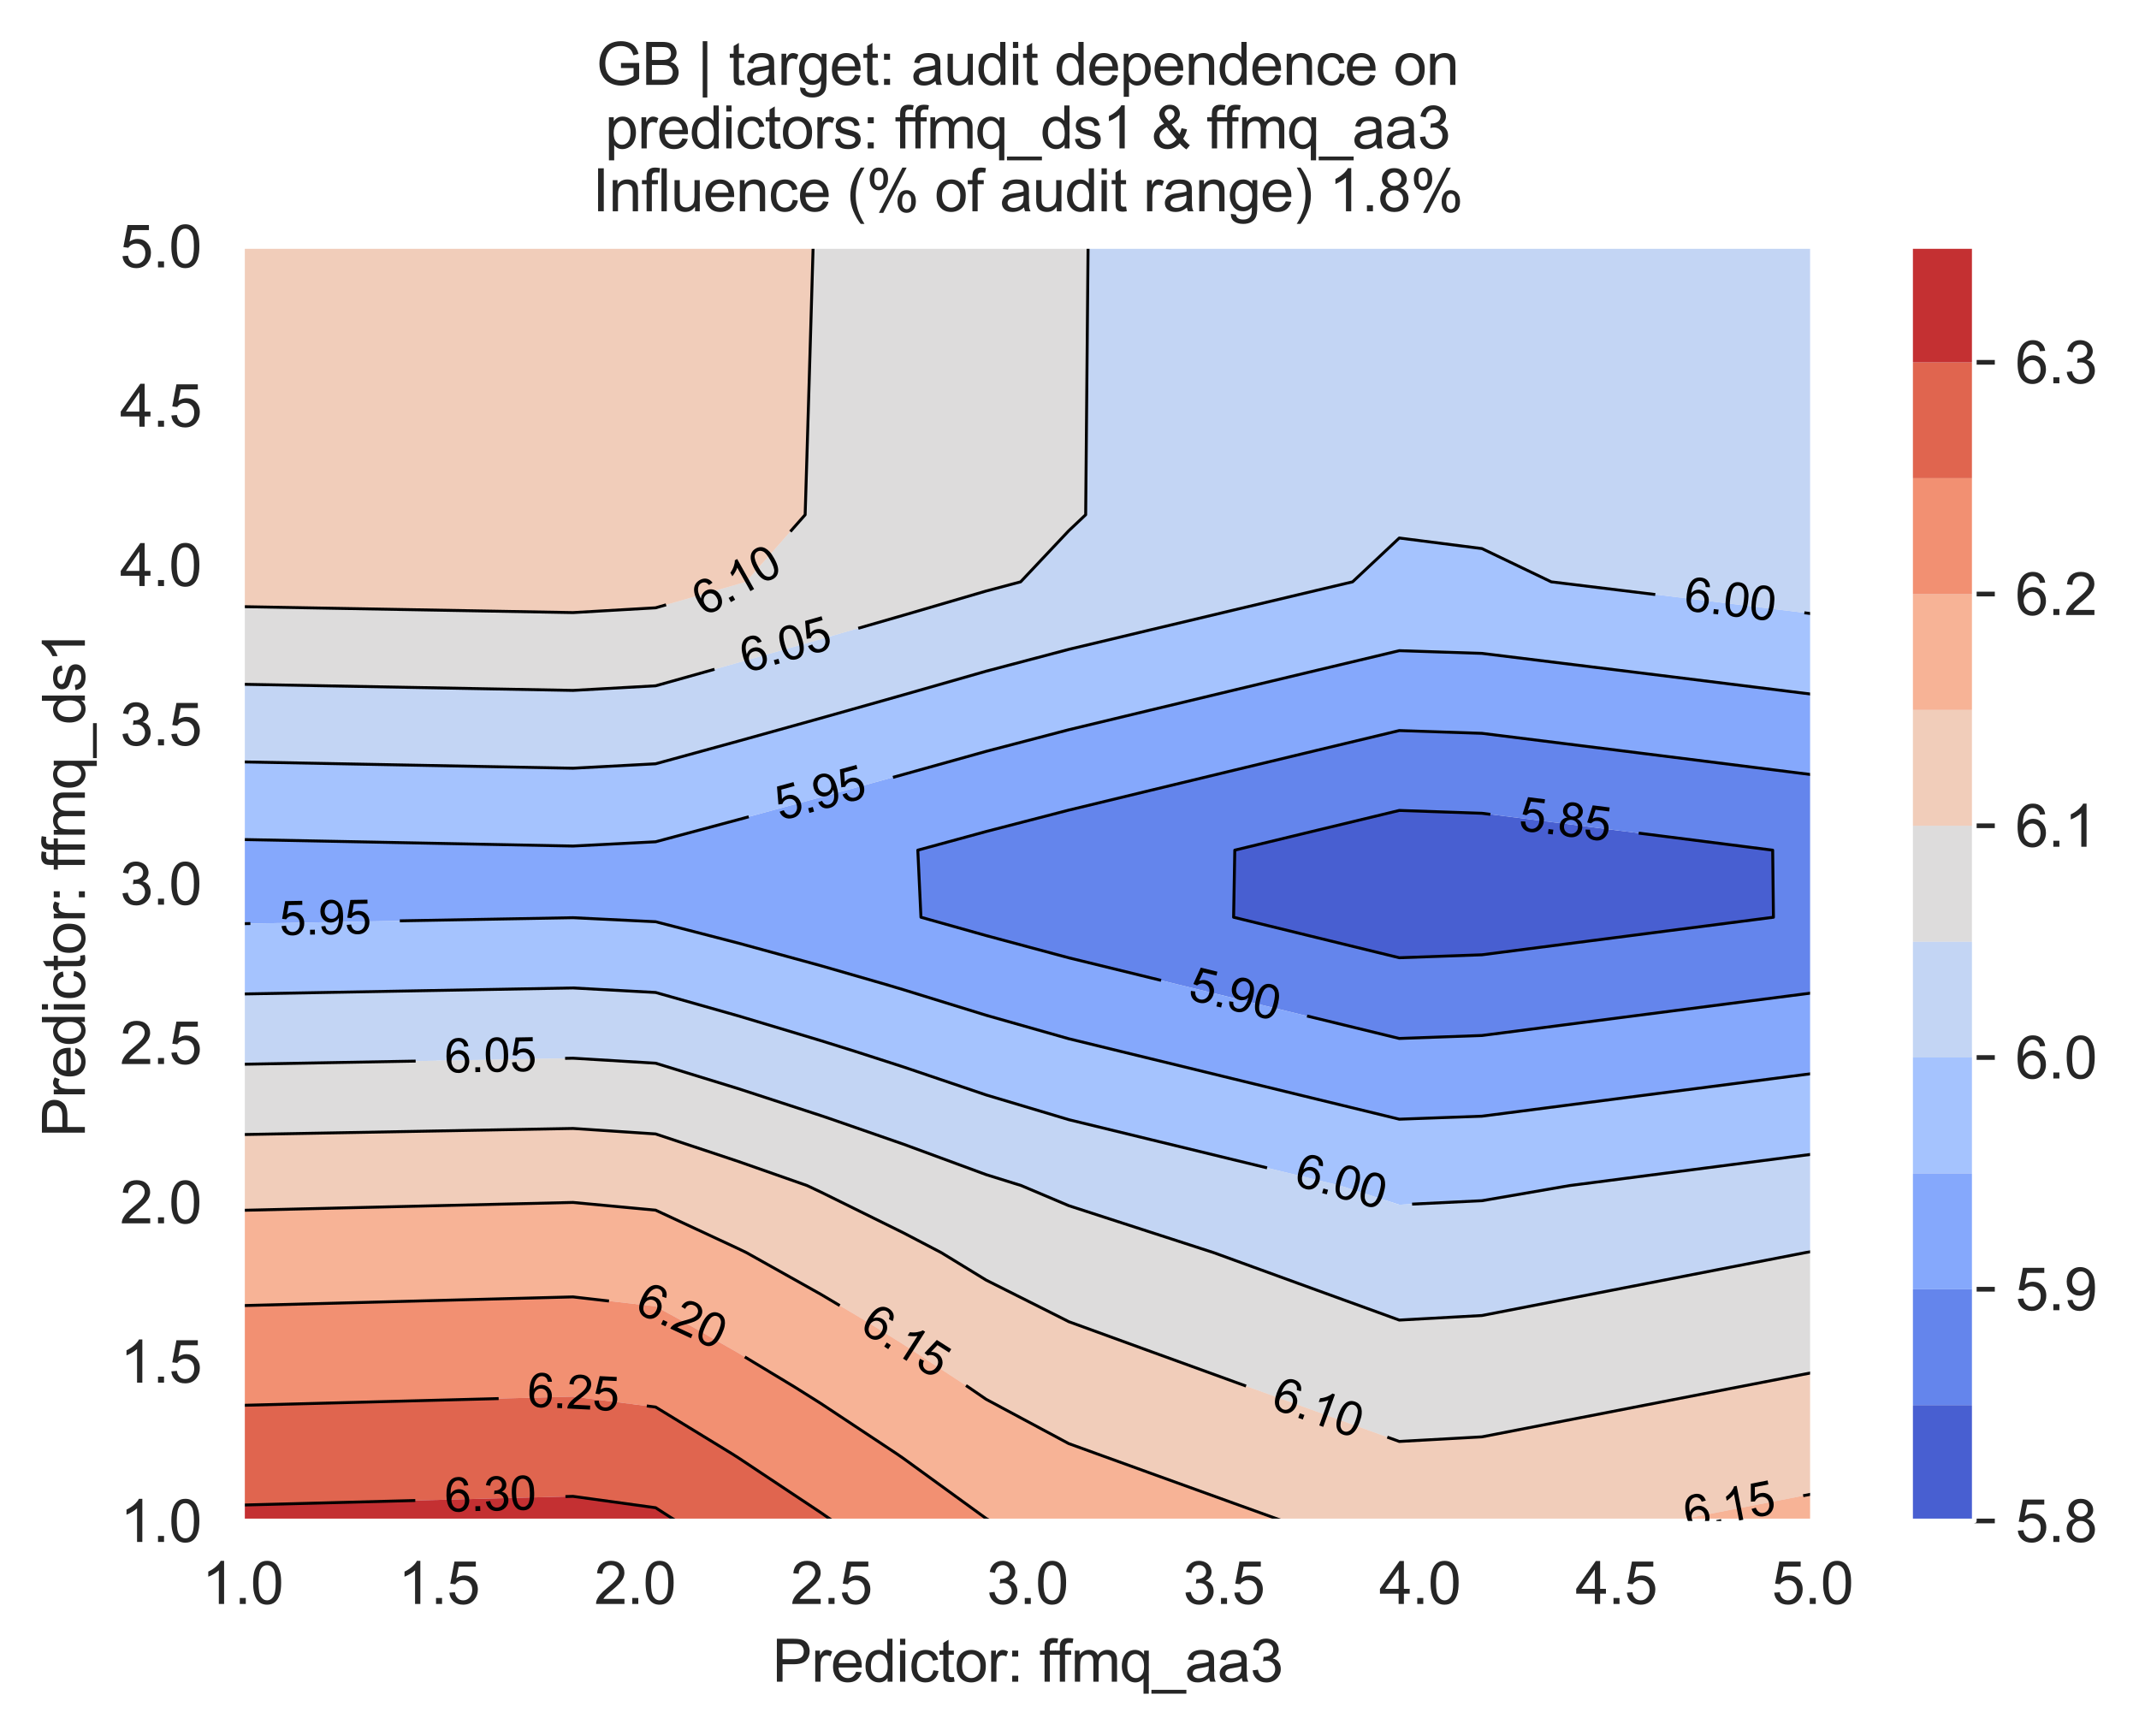 <?xml version="1.0" encoding="utf-8" standalone="no"?>
<!DOCTYPE svg PUBLIC "-//W3C//DTD SVG 1.1//EN"
  "http://www.w3.org/Graphics/SVG/1.1/DTD/svg11.dtd">
<svg xmlns:xlink="http://www.w3.org/1999/xlink" width="364.919pt" height="296.096pt" viewBox="0 0 364.919 296.096" xmlns="http://www.w3.org/2000/svg" version="1.1">
 <defs>
  <style type="text/css">*{stroke-linejoin: round; stroke-linecap: butt}</style>
 </defs>
 <g id="figure_1">
  <g id="patch_1">
   <path d="M 0 296.096 
L 364.919 296.096 
L 364.919 0 
L 0 0 
z
" style="fill: #ffffff"/>
  </g>
  <g id="axes_1">
   <g id="patch_2">
    <path d="M 41.367 259.483 
L 309.207 259.483 
L 309.207 42.043 
L 41.367 42.043 
z
" style="fill: #eaeaf2"/>
   </g>
   <g id="matplotlib.axis_1">
    <g id="xtick_1">
     <g id="line2d_1">
      <path d="M 41.367 259.483 
L 41.367 42.043 
" clip-path="url(#p45b2c2d14e)" style="fill: none; stroke: #ffffff; stroke-width: 0.8; stroke-linecap: round"/>
     </g>
     <g id="text_1">
      <!-- 1.0 -->
      <g style="fill: #262626" transform="translate(34.417 273.641)scale(0.1 -0.1)">
       <defs>
        <path id="ArialMT-31" d="M 2384 0 
L 1822 0 
L 1822 3584 
Q 1619 3391 1289 3197 
Q 959 3003 697 2906 
L 697 3450 
Q 1169 3672 1522 3987 
Q 1875 4303 2022 4600 
L 2384 4600 
L 2384 0 
z
" transform="scale(0.016)"/>
        <path id="ArialMT-2e" d="M 581 0 
L 581 641 
L 1222 641 
L 1222 0 
L 581 0 
z
" transform="scale(0.016)"/>
        <path id="ArialMT-30" d="M 266 2259 
Q 266 3072 433 3567 
Q 600 4063 929 4331 
Q 1259 4600 1759 4600 
Q 2128 4600 2406 4451 
Q 2684 4303 2865 4023 
Q 3047 3744 3150 3342 
Q 3253 2941 3253 2259 
Q 3253 1453 3087 958 
Q 2922 463 2592 192 
Q 2263 -78 1759 -78 
Q 1097 -78 719 397 
Q 266 969 266 2259 
z
M 844 2259 
Q 844 1131 1108 757 
Q 1372 384 1759 384 
Q 2147 384 2411 759 
Q 2675 1134 2675 2259 
Q 2675 3391 2411 3762 
Q 2147 4134 1753 4134 
Q 1366 4134 1134 3806 
Q 844 3388 844 2259 
z
" transform="scale(0.016)"/>
       </defs>
       <use xlink:href="#ArialMT-31"/>
       <use xlink:href="#ArialMT-2e" x="55.615"/>
       <use xlink:href="#ArialMT-30" x="83.398"/>
      </g>
     </g>
    </g>
    <g id="xtick_2">
     <g id="line2d_2">
      <path d="M 74.847 259.483 
L 74.847 42.043 
" clip-path="url(#p45b2c2d14e)" style="fill: none; stroke: #ffffff; stroke-width: 0.8; stroke-linecap: round"/>
     </g>
     <g id="text_2">
      <!-- 1.5 -->
      <g style="fill: #262626" transform="translate(67.897 273.641)scale(0.1 -0.1)">
       <defs>
        <path id="ArialMT-35" d="M 266 1200 
L 856 1250 
Q 922 819 1161 601 
Q 1400 384 1738 384 
Q 2144 384 2425 690 
Q 2706 997 2706 1503 
Q 2706 1984 2436 2262 
Q 2166 2541 1728 2541 
Q 1456 2541 1237 2417 
Q 1019 2294 894 2097 
L 366 2166 
L 809 4519 
L 3088 4519 
L 3088 3981 
L 1259 3981 
L 1013 2750 
Q 1425 3038 1878 3038 
Q 2478 3038 2890 2622 
Q 3303 2206 3303 1553 
Q 3303 931 2941 478 
Q 2500 -78 1738 -78 
Q 1113 -78 717 272 
Q 322 622 266 1200 
z
" transform="scale(0.016)"/>
       </defs>
       <use xlink:href="#ArialMT-31"/>
       <use xlink:href="#ArialMT-2e" x="55.615"/>
       <use xlink:href="#ArialMT-35" x="83.398"/>
      </g>
     </g>
    </g>
    <g id="xtick_3">
     <g id="line2d_3">
      <path d="M 108.327 259.483 
L 108.327 42.043 
" clip-path="url(#p45b2c2d14e)" style="fill: none; stroke: #ffffff; stroke-width: 0.8; stroke-linecap: round"/>
     </g>
     <g id="text_3">
      <!-- 2.0 -->
      <g style="fill: #262626" transform="translate(101.377 273.641)scale(0.1 -0.1)">
       <defs>
        <path id="ArialMT-32" d="M 3222 541 
L 3222 0 
L 194 0 
Q 188 203 259 391 
Q 375 700 629 1000 
Q 884 1300 1366 1694 
Q 2113 2306 2375 2664 
Q 2638 3022 2638 3341 
Q 2638 3675 2398 3904 
Q 2159 4134 1775 4134 
Q 1369 4134 1125 3890 
Q 881 3647 878 3216 
L 300 3275 
Q 359 3922 746 4261 
Q 1134 4600 1788 4600 
Q 2447 4600 2831 4234 
Q 3216 3869 3216 3328 
Q 3216 3053 3103 2787 
Q 2991 2522 2730 2228 
Q 2469 1934 1863 1422 
Q 1356 997 1212 845 
Q 1069 694 975 541 
L 3222 541 
z
" transform="scale(0.016)"/>
       </defs>
       <use xlink:href="#ArialMT-32"/>
       <use xlink:href="#ArialMT-2e" x="55.615"/>
       <use xlink:href="#ArialMT-30" x="83.398"/>
      </g>
     </g>
    </g>
    <g id="xtick_4">
     <g id="line2d_4">
      <path d="M 141.807 259.483 
L 141.807 42.043 
" clip-path="url(#p45b2c2d14e)" style="fill: none; stroke: #ffffff; stroke-width: 0.8; stroke-linecap: round"/>
     </g>
     <g id="text_4">
      <!-- 2.5 -->
      <g style="fill: #262626" transform="translate(134.857 273.641)scale(0.1 -0.1)">
       <use xlink:href="#ArialMT-32"/>
       <use xlink:href="#ArialMT-2e" x="55.615"/>
       <use xlink:href="#ArialMT-35" x="83.398"/>
      </g>
     </g>
    </g>
    <g id="xtick_5">
     <g id="line2d_5">
      <path d="M 175.287 259.483 
L 175.287 42.043 
" clip-path="url(#p45b2c2d14e)" style="fill: none; stroke: #ffffff; stroke-width: 0.8; stroke-linecap: round"/>
     </g>
     <g id="text_5">
      <!-- 3.0 -->
      <g style="fill: #262626" transform="translate(168.337 273.641)scale(0.1 -0.1)">
       <defs>
        <path id="ArialMT-33" d="M 269 1209 
L 831 1284 
Q 928 806 1161 595 
Q 1394 384 1728 384 
Q 2125 384 2398 659 
Q 2672 934 2672 1341 
Q 2672 1728 2419 1979 
Q 2166 2231 1775 2231 
Q 1616 2231 1378 2169 
L 1441 2663 
Q 1497 2656 1531 2656 
Q 1891 2656 2178 2843 
Q 2466 3031 2466 3422 
Q 2466 3731 2256 3934 
Q 2047 4138 1716 4138 
Q 1388 4138 1169 3931 
Q 950 3725 888 3313 
L 325 3413 
Q 428 3978 793 4289 
Q 1159 4600 1703 4600 
Q 2078 4600 2393 4439 
Q 2709 4278 2876 4000 
Q 3044 3722 3044 3409 
Q 3044 3113 2884 2869 
Q 2725 2625 2413 2481 
Q 2819 2388 3044 2092 
Q 3269 1797 3269 1353 
Q 3269 753 2831 336 
Q 2394 -81 1725 -81 
Q 1122 -81 723 278 
Q 325 638 269 1209 
z
" transform="scale(0.016)"/>
       </defs>
       <use xlink:href="#ArialMT-33"/>
       <use xlink:href="#ArialMT-2e" x="55.615"/>
       <use xlink:href="#ArialMT-30" x="83.398"/>
      </g>
     </g>
    </g>
    <g id="xtick_6">
     <g id="line2d_6">
      <path d="M 208.767 259.483 
L 208.767 42.043 
" clip-path="url(#p45b2c2d14e)" style="fill: none; stroke: #ffffff; stroke-width: 0.8; stroke-linecap: round"/>
     </g>
     <g id="text_6">
      <!-- 3.5 -->
      <g style="fill: #262626" transform="translate(201.817 273.641)scale(0.1 -0.1)">
       <use xlink:href="#ArialMT-33"/>
       <use xlink:href="#ArialMT-2e" x="55.615"/>
       <use xlink:href="#ArialMT-35" x="83.398"/>
      </g>
     </g>
    </g>
    <g id="xtick_7">
     <g id="line2d_7">
      <path d="M 242.247 259.483 
L 242.247 42.043 
" clip-path="url(#p45b2c2d14e)" style="fill: none; stroke: #ffffff; stroke-width: 0.8; stroke-linecap: round"/>
     </g>
     <g id="text_7">
      <!-- 4.0 -->
      <g style="fill: #262626" transform="translate(235.297 273.641)scale(0.1 -0.1)">
       <defs>
        <path id="ArialMT-34" d="M 2069 0 
L 2069 1097 
L 81 1097 
L 81 1613 
L 2172 4581 
L 2631 4581 
L 2631 1613 
L 3250 1613 
L 3250 1097 
L 2631 1097 
L 2631 0 
L 2069 0 
z
M 2069 1613 
L 2069 3678 
L 634 1613 
L 2069 1613 
z
" transform="scale(0.016)"/>
       </defs>
       <use xlink:href="#ArialMT-34"/>
       <use xlink:href="#ArialMT-2e" x="55.615"/>
       <use xlink:href="#ArialMT-30" x="83.398"/>
      </g>
     </g>
    </g>
    <g id="xtick_8">
     <g id="line2d_8">
      <path d="M 275.727 259.483 
L 275.727 42.043 
" clip-path="url(#p45b2c2d14e)" style="fill: none; stroke: #ffffff; stroke-width: 0.8; stroke-linecap: round"/>
     </g>
     <g id="text_8">
      <!-- 4.5 -->
      <g style="fill: #262626" transform="translate(268.777 273.641)scale(0.1 -0.1)">
       <use xlink:href="#ArialMT-34"/>
       <use xlink:href="#ArialMT-2e" x="55.615"/>
       <use xlink:href="#ArialMT-35" x="83.398"/>
      </g>
     </g>
    </g>
    <g id="xtick_9">
     <g id="line2d_9">
      <path d="M 309.207 259.483 
L 309.207 42.043 
" clip-path="url(#p45b2c2d14e)" style="fill: none; stroke: #ffffff; stroke-width: 0.8; stroke-linecap: round"/>
     </g>
     <g id="text_9">
      <!-- 5.0 -->
      <g style="fill: #262626" transform="translate(302.257 273.641)scale(0.1 -0.1)">
       <use xlink:href="#ArialMT-35"/>
       <use xlink:href="#ArialMT-2e" x="55.615"/>
       <use xlink:href="#ArialMT-30" x="83.398"/>
      </g>
     </g>
    </g>
    <g id="text_10">
     <!-- Predictor: ffmq_aa3 -->
     <g style="fill: #262626" transform="translate(131.745 286.908)scale(0.1 -0.1)">
      <defs>
       <path id="ArialMT-50" d="M 494 0 
L 494 4581 
L 2222 4581 
Q 2678 4581 2919 4538 
Q 3256 4481 3484 4323 
Q 3713 4166 3852 3881 
Q 3991 3597 3991 3256 
Q 3991 2672 3619 2267 
Q 3247 1863 2275 1863 
L 1100 1863 
L 1100 0 
L 494 0 
z
M 1100 2403 
L 2284 2403 
Q 2872 2403 3119 2622 
Q 3366 2841 3366 3238 
Q 3366 3525 3220 3729 
Q 3075 3934 2838 4000 
Q 2684 4041 2272 4041 
L 1100 4041 
L 1100 2403 
z
" transform="scale(0.016)"/>
       <path id="ArialMT-72" d="M 416 0 
L 416 3319 
L 922 3319 
L 922 2816 
Q 1116 3169 1280 3281 
Q 1444 3394 1641 3394 
Q 1925 3394 2219 3213 
L 2025 2691 
Q 1819 2813 1613 2813 
Q 1428 2813 1281 2702 
Q 1134 2591 1072 2394 
Q 978 2094 978 1738 
L 978 0 
L 416 0 
z
" transform="scale(0.016)"/>
       <path id="ArialMT-65" d="M 2694 1069 
L 3275 997 
Q 3138 488 2766 206 
Q 2394 -75 1816 -75 
Q 1088 -75 661 373 
Q 234 822 234 1631 
Q 234 2469 665 2931 
Q 1097 3394 1784 3394 
Q 2450 3394 2872 2941 
Q 3294 2488 3294 1666 
Q 3294 1616 3291 1516 
L 816 1516 
Q 847 969 1125 678 
Q 1403 388 1819 388 
Q 2128 388 2347 550 
Q 2566 713 2694 1069 
z
M 847 1978 
L 2700 1978 
Q 2663 2397 2488 2606 
Q 2219 2931 1791 2931 
Q 1403 2931 1139 2672 
Q 875 2413 847 1978 
z
" transform="scale(0.016)"/>
       <path id="ArialMT-64" d="M 2575 0 
L 2575 419 
Q 2259 -75 1647 -75 
Q 1250 -75 917 144 
Q 584 363 401 755 
Q 219 1147 219 1656 
Q 219 2153 384 2558 
Q 550 2963 881 3178 
Q 1213 3394 1622 3394 
Q 1922 3394 2156 3267 
Q 2391 3141 2538 2938 
L 2538 4581 
L 3097 4581 
L 3097 0 
L 2575 0 
z
M 797 1656 
Q 797 1019 1065 703 
Q 1334 388 1700 388 
Q 2069 388 2326 689 
Q 2584 991 2584 1609 
Q 2584 2291 2321 2609 
Q 2059 2928 1675 2928 
Q 1300 2928 1048 2622 
Q 797 2316 797 1656 
z
" transform="scale(0.016)"/>
       <path id="ArialMT-69" d="M 425 3934 
L 425 4581 
L 988 4581 
L 988 3934 
L 425 3934 
z
M 425 0 
L 425 3319 
L 988 3319 
L 988 0 
L 425 0 
z
" transform="scale(0.016)"/>
       <path id="ArialMT-63" d="M 2588 1216 
L 3141 1144 
Q 3050 572 2676 248 
Q 2303 -75 1759 -75 
Q 1078 -75 664 370 
Q 250 816 250 1647 
Q 250 2184 428 2587 
Q 606 2991 970 3192 
Q 1334 3394 1763 3394 
Q 2303 3394 2647 3120 
Q 2991 2847 3088 2344 
L 2541 2259 
Q 2463 2594 2264 2762 
Q 2066 2931 1784 2931 
Q 1359 2931 1093 2626 
Q 828 2322 828 1663 
Q 828 994 1084 691 
Q 1341 388 1753 388 
Q 2084 388 2306 591 
Q 2528 794 2588 1216 
z
" transform="scale(0.016)"/>
       <path id="ArialMT-74" d="M 1650 503 
L 1731 6 
Q 1494 -44 1306 -44 
Q 1000 -44 831 53 
Q 663 150 594 308 
Q 525 466 525 972 
L 525 2881 
L 113 2881 
L 113 3319 
L 525 3319 
L 525 4141 
L 1084 4478 
L 1084 3319 
L 1650 3319 
L 1650 2881 
L 1084 2881 
L 1084 941 
Q 1084 700 1114 631 
Q 1144 563 1211 522 
Q 1278 481 1403 481 
Q 1497 481 1650 503 
z
" transform="scale(0.016)"/>
       <path id="ArialMT-6f" d="M 213 1659 
Q 213 2581 725 3025 
Q 1153 3394 1769 3394 
Q 2453 3394 2887 2945 
Q 3322 2497 3322 1706 
Q 3322 1066 3130 698 
Q 2938 331 2570 128 
Q 2203 -75 1769 -75 
Q 1072 -75 642 372 
Q 213 819 213 1659 
z
M 791 1659 
Q 791 1022 1069 705 
Q 1347 388 1769 388 
Q 2188 388 2466 706 
Q 2744 1025 2744 1678 
Q 2744 2294 2464 2611 
Q 2184 2928 1769 2928 
Q 1347 2928 1069 2612 
Q 791 2297 791 1659 
z
" transform="scale(0.016)"/>
       <path id="ArialMT-3a" d="M 578 2678 
L 578 3319 
L 1219 3319 
L 1219 2678 
L 578 2678 
z
M 578 0 
L 578 641 
L 1219 641 
L 1219 0 
L 578 0 
z
" transform="scale(0.016)"/>
       <path id="ArialMT-20" transform="scale(0.016)"/>
       <path id="ArialMT-66" d="M 556 0 
L 556 2881 
L 59 2881 
L 59 3319 
L 556 3319 
L 556 3672 
Q 556 4006 616 4169 
Q 697 4388 901 4523 
Q 1106 4659 1475 4659 
Q 1713 4659 2000 4603 
L 1916 4113 
Q 1741 4144 1584 4144 
Q 1328 4144 1222 4034 
Q 1116 3925 1116 3625 
L 1116 3319 
L 1763 3319 
L 1763 2881 
L 1116 2881 
L 1116 0 
L 556 0 
z
" transform="scale(0.016)"/>
       <path id="ArialMT-6d" d="M 422 0 
L 422 3319 
L 925 3319 
L 925 2853 
Q 1081 3097 1340 3245 
Q 1600 3394 1931 3394 
Q 2300 3394 2536 3241 
Q 2772 3088 2869 2813 
Q 3263 3394 3894 3394 
Q 4388 3394 4653 3120 
Q 4919 2847 4919 2278 
L 4919 0 
L 4359 0 
L 4359 2091 
Q 4359 2428 4304 2576 
Q 4250 2725 4106 2815 
Q 3963 2906 3769 2906 
Q 3419 2906 3187 2673 
Q 2956 2441 2956 1928 
L 2956 0 
L 2394 0 
L 2394 2156 
Q 2394 2531 2256 2718 
Q 2119 2906 1806 2906 
Q 1569 2906 1367 2781 
Q 1166 2656 1075 2415 
Q 984 2175 984 1722 
L 984 0 
L 422 0 
z
" transform="scale(0.016)"/>
       <path id="ArialMT-71" d="M 2538 -1272 
L 2538 353 
Q 2406 169 2170 47 
Q 1934 -75 1669 -75 
Q 1078 -75 651 397 
Q 225 869 225 1691 
Q 225 2191 398 2587 
Q 572 2984 901 3189 
Q 1231 3394 1625 3394 
Q 2241 3394 2594 2875 
L 2594 3319 
L 3100 3319 
L 3100 -1272 
L 2538 -1272 
z
M 803 1669 
Q 803 1028 1072 708 
Q 1341 388 1716 388 
Q 2075 388 2334 692 
Q 2594 997 2594 1619 
Q 2594 2281 2320 2615 
Q 2047 2950 1678 2950 
Q 1313 2950 1058 2639 
Q 803 2328 803 1669 
z
" transform="scale(0.016)"/>
       <path id="ArialMT-5f" d="M -97 -1272 
L -97 -866 
L 3631 -866 
L 3631 -1272 
L -97 -1272 
z
" transform="scale(0.016)"/>
       <path id="ArialMT-61" d="M 2588 409 
Q 2275 144 1986 34 
Q 1697 -75 1366 -75 
Q 819 -75 525 192 
Q 231 459 231 875 
Q 231 1119 342 1320 
Q 453 1522 633 1644 
Q 813 1766 1038 1828 
Q 1203 1872 1538 1913 
Q 2219 1994 2541 2106 
Q 2544 2222 2544 2253 
Q 2544 2597 2384 2738 
Q 2169 2928 1744 2928 
Q 1347 2928 1158 2789 
Q 969 2650 878 2297 
L 328 2372 
Q 403 2725 575 2942 
Q 747 3159 1072 3276 
Q 1397 3394 1825 3394 
Q 2250 3394 2515 3294 
Q 2781 3194 2906 3042 
Q 3031 2891 3081 2659 
Q 3109 2516 3109 2141 
L 3109 1391 
Q 3109 606 3145 398 
Q 3181 191 3288 0 
L 2700 0 
Q 2613 175 2588 409 
z
M 2541 1666 
Q 2234 1541 1622 1453 
Q 1275 1403 1131 1340 
Q 988 1278 909 1158 
Q 831 1038 831 891 
Q 831 666 1001 516 
Q 1172 366 1500 366 
Q 1825 366 2078 508 
Q 2331 650 2450 897 
Q 2541 1088 2541 1459 
L 2541 1666 
z
" transform="scale(0.016)"/>
      </defs>
      <use xlink:href="#ArialMT-50"/>
      <use xlink:href="#ArialMT-72" x="66.699"/>
      <use xlink:href="#ArialMT-65" x="100"/>
      <use xlink:href="#ArialMT-64" x="155.615"/>
      <use xlink:href="#ArialMT-69" x="211.23"/>
      <use xlink:href="#ArialMT-63" x="233.447"/>
      <use xlink:href="#ArialMT-74" x="283.447"/>
      <use xlink:href="#ArialMT-6f" x="311.23"/>
      <use xlink:href="#ArialMT-72" x="366.846"/>
      <use xlink:href="#ArialMT-3a" x="400.146"/>
      <use xlink:href="#ArialMT-20" x="427.93"/>
      <use xlink:href="#ArialMT-66" x="455.713"/>
      <use xlink:href="#ArialMT-66" x="481.746"/>
      <use xlink:href="#ArialMT-6d" x="509.529"/>
      <use xlink:href="#ArialMT-71" x="592.83"/>
      <use xlink:href="#ArialMT-5f" x="648.445"/>
      <use xlink:href="#ArialMT-61" x="704.061"/>
      <use xlink:href="#ArialMT-61" x="759.676"/>
      <use xlink:href="#ArialMT-33" x="815.291"/>
     </g>
    </g>
   </g>
   <g id="matplotlib.axis_2">
    <g id="ytick_1">
     <g id="line2d_10">
      <path d="M 41.367 259.483 
L 309.207 259.483 
" clip-path="url(#p45b2c2d14e)" style="fill: none; stroke: #ffffff; stroke-width: 0.8; stroke-linecap: round"/>
     </g>
     <g id="text_11">
      <!-- 1.0 -->
      <g style="fill: #262626" transform="translate(20.467 263.062)scale(0.1 -0.1)">
       <use xlink:href="#ArialMT-31"/>
       <use xlink:href="#ArialMT-2e" x="55.615"/>
       <use xlink:href="#ArialMT-30" x="83.398"/>
      </g>
     </g>
    </g>
    <g id="ytick_2">
     <g id="line2d_11">
      <path d="M 41.367 232.303 
L 309.207 232.303 
" clip-path="url(#p45b2c2d14e)" style="fill: none; stroke: #ffffff; stroke-width: 0.8; stroke-linecap: round"/>
     </g>
     <g id="text_12">
      <!-- 1.5 -->
      <g style="fill: #262626" transform="translate(20.467 235.882)scale(0.1 -0.1)">
       <use xlink:href="#ArialMT-31"/>
       <use xlink:href="#ArialMT-2e" x="55.615"/>
       <use xlink:href="#ArialMT-35" x="83.398"/>
      </g>
     </g>
    </g>
    <g id="ytick_3">
     <g id="line2d_12">
      <path d="M 41.367 205.123 
L 309.207 205.123 
" clip-path="url(#p45b2c2d14e)" style="fill: none; stroke: #ffffff; stroke-width: 0.8; stroke-linecap: round"/>
     </g>
     <g id="text_13">
      <!-- 2.0 -->
      <g style="fill: #262626" transform="translate(20.467 208.702)scale(0.1 -0.1)">
       <use xlink:href="#ArialMT-32"/>
       <use xlink:href="#ArialMT-2e" x="55.615"/>
       <use xlink:href="#ArialMT-30" x="83.398"/>
      </g>
     </g>
    </g>
    <g id="ytick_4">
     <g id="line2d_13">
      <path d="M 41.367 177.943 
L 309.207 177.943 
" clip-path="url(#p45b2c2d14e)" style="fill: none; stroke: #ffffff; stroke-width: 0.8; stroke-linecap: round"/>
     </g>
     <g id="text_14">
      <!-- 2.5 -->
      <g style="fill: #262626" transform="translate(20.467 181.522)scale(0.1 -0.1)">
       <use xlink:href="#ArialMT-32"/>
       <use xlink:href="#ArialMT-2e" x="55.615"/>
       <use xlink:href="#ArialMT-35" x="83.398"/>
      </g>
     </g>
    </g>
    <g id="ytick_5">
     <g id="line2d_14">
      <path d="M 41.367 150.763 
L 309.207 150.763 
" clip-path="url(#p45b2c2d14e)" style="fill: none; stroke: #ffffff; stroke-width: 0.8; stroke-linecap: round"/>
     </g>
     <g id="text_15">
      <!-- 3.0 -->
      <g style="fill: #262626" transform="translate(20.467 154.342)scale(0.1 -0.1)">
       <use xlink:href="#ArialMT-33"/>
       <use xlink:href="#ArialMT-2e" x="55.615"/>
       <use xlink:href="#ArialMT-30" x="83.398"/>
      </g>
     </g>
    </g>
    <g id="ytick_6">
     <g id="line2d_15">
      <path d="M 41.367 123.583 
L 309.207 123.583 
" clip-path="url(#p45b2c2d14e)" style="fill: none; stroke: #ffffff; stroke-width: 0.8; stroke-linecap: round"/>
     </g>
     <g id="text_16">
      <!-- 3.5 -->
      <g style="fill: #262626" transform="translate(20.467 127.162)scale(0.1 -0.1)">
       <use xlink:href="#ArialMT-33"/>
       <use xlink:href="#ArialMT-2e" x="55.615"/>
       <use xlink:href="#ArialMT-35" x="83.398"/>
      </g>
     </g>
    </g>
    <g id="ytick_7">
     <g id="line2d_16">
      <path d="M 41.367 96.403 
L 309.207 96.403 
" clip-path="url(#p45b2c2d14e)" style="fill: none; stroke: #ffffff; stroke-width: 0.8; stroke-linecap: round"/>
     </g>
     <g id="text_17">
      <!-- 4.0 -->
      <g style="fill: #262626" transform="translate(20.467 99.982)scale(0.1 -0.1)">
       <use xlink:href="#ArialMT-34"/>
       <use xlink:href="#ArialMT-2e" x="55.615"/>
       <use xlink:href="#ArialMT-30" x="83.398"/>
      </g>
     </g>
    </g>
    <g id="ytick_8">
     <g id="line2d_17">
      <path d="M 41.367 69.223 
L 309.207 69.223 
" clip-path="url(#p45b2c2d14e)" style="fill: none; stroke: #ffffff; stroke-width: 0.8; stroke-linecap: round"/>
     </g>
     <g id="text_18">
      <!-- 4.5 -->
      <g style="fill: #262626" transform="translate(20.467 72.802)scale(0.1 -0.1)">
       <use xlink:href="#ArialMT-34"/>
       <use xlink:href="#ArialMT-2e" x="55.615"/>
       <use xlink:href="#ArialMT-35" x="83.398"/>
      </g>
     </g>
    </g>
    <g id="ytick_9">
     <g id="line2d_18">
      <path d="M 41.367 42.043 
L 309.207 42.043 
" clip-path="url(#p45b2c2d14e)" style="fill: none; stroke: #ffffff; stroke-width: 0.8; stroke-linecap: round"/>
     </g>
     <g id="text_19">
      <!-- 5.0 -->
      <g style="fill: #262626" transform="translate(20.467 45.622)scale(0.1 -0.1)">
       <use xlink:href="#ArialMT-35"/>
       <use xlink:href="#ArialMT-2e" x="55.615"/>
       <use xlink:href="#ArialMT-30" x="83.398"/>
      </g>
     </g>
    </g>
    <g id="text_20">
     <!-- Predictor: ffmq_ds1 -->
     <g style="fill: #262626" transform="translate(14.48 194.025)rotate(-90)scale(0.1 -0.1)">
      <defs>
       <path id="ArialMT-73" d="M 197 991 
L 753 1078 
Q 800 744 1014 566 
Q 1228 388 1613 388 
Q 2000 388 2187 545 
Q 2375 703 2375 916 
Q 2375 1106 2209 1216 
Q 2094 1291 1634 1406 
Q 1016 1563 777 1677 
Q 538 1791 414 1992 
Q 291 2194 291 2438 
Q 291 2659 392 2848 
Q 494 3038 669 3163 
Q 800 3259 1026 3326 
Q 1253 3394 1513 3394 
Q 1903 3394 2198 3281 
Q 2494 3169 2634 2976 
Q 2775 2784 2828 2463 
L 2278 2388 
Q 2241 2644 2061 2787 
Q 1881 2931 1553 2931 
Q 1166 2931 1000 2803 
Q 834 2675 834 2503 
Q 834 2394 903 2306 
Q 972 2216 1119 2156 
Q 1203 2125 1616 2013 
Q 2213 1853 2448 1751 
Q 2684 1650 2818 1456 
Q 2953 1263 2953 975 
Q 2953 694 2789 445 
Q 2625 197 2315 61 
Q 2006 -75 1616 -75 
Q 969 -75 630 194 
Q 291 463 197 991 
z
" transform="scale(0.016)"/>
      </defs>
      <use xlink:href="#ArialMT-50"/>
      <use xlink:href="#ArialMT-72" x="66.699"/>
      <use xlink:href="#ArialMT-65" x="100"/>
      <use xlink:href="#ArialMT-64" x="155.615"/>
      <use xlink:href="#ArialMT-69" x="211.23"/>
      <use xlink:href="#ArialMT-63" x="233.447"/>
      <use xlink:href="#ArialMT-74" x="283.447"/>
      <use xlink:href="#ArialMT-6f" x="311.23"/>
      <use xlink:href="#ArialMT-72" x="366.846"/>
      <use xlink:href="#ArialMT-3a" x="400.146"/>
      <use xlink:href="#ArialMT-20" x="427.93"/>
      <use xlink:href="#ArialMT-66" x="455.713"/>
      <use xlink:href="#ArialMT-66" x="481.746"/>
      <use xlink:href="#ArialMT-6d" x="509.529"/>
      <use xlink:href="#ArialMT-71" x="592.83"/>
      <use xlink:href="#ArialMT-5f" x="648.445"/>
      <use xlink:href="#ArialMT-64" x="704.061"/>
      <use xlink:href="#ArialMT-73" x="759.676"/>
      <use xlink:href="#ArialMT-31" x="809.676"/>
     </g>
    </g>
   </g>
   <g id="PathCollection_1">
    <path d="M 210.529 156.503 
L 224.626 159.951 
L 238.723 163.394 
L 252.82 162.891 
L 266.917 161.075 
L 281.014 159.259 
L 295.11 157.444 
L 302.554 156.485 
L 302.424 145.041 
L 295.11 144.109 
L 281.014 142.316 
L 266.917 140.529 
L 252.82 138.748 
L 238.723 138.265 
L 224.626 141.663 
L 210.66 145.041 
L 210.529 152.334 
L 210.455 156.485 
z
" clip-path="url(#p45b2c2d14e)" style="fill: #485fd1"/>
   </g>
   <g id="PathCollection_2">
    <path d="M 210.529 170.294 
L 224.626 173.732 
L 238.723 177.166 
L 252.82 176.66 
L 266.917 174.841 
L 281.014 173.023 
L 295.11 171.206 
L 309.207 169.389 
L 309.207 167.929 
L 309.207 156.485 
L 309.207 145.041 
L 309.207 133.597 
L 309.207 132.175 
L 295.11 130.4 
L 281.014 128.63 
L 266.917 126.866 
L 252.82 125.108 
L 238.723 124.636 
L 224.626 128.014 
L 210.529 131.402 
L 201.42 133.597 
L 196.432 134.801 
L 182.336 138.21 
L 168.239 141.86 
L 156.58 145.041 
L 157.117 156.485 
L 168.239 159.614 
L 182.336 163.404 
L 196.432 166.851 
L 200.847 167.929 
z
M 210.455 156.485 
L 210.529 152.334 
L 210.66 145.041 
L 224.626 141.663 
L 238.723 138.265 
L 252.82 138.748 
L 266.917 140.529 
L 281.014 142.316 
L 295.11 144.109 
L 302.424 145.041 
L 302.554 156.485 
L 295.11 157.444 
L 281.014 159.259 
L 266.917 161.075 
L 252.82 162.891 
L 238.723 163.394 
L 224.626 159.951 
L 210.529 156.503 
z
" clip-path="url(#p45b2c2d14e)" style="fill: #6485ec"/>
   </g>
   <g id="PathCollection_3">
    <path d="M 238.723 190.939 
L 242.056 190.818 
L 252.82 190.428 
L 266.917 188.607 
L 281.014 186.787 
L 295.11 184.968 
L 309.207 183.149 
L 309.207 179.374 
L 309.207 169.389 
L 295.11 171.206 
L 281.014 173.023 
L 266.917 174.841 
L 252.82 176.66 
L 238.723 177.166 
L 224.626 173.732 
L 210.529 170.294 
L 200.847 167.929 
L 196.432 166.851 
L 182.336 163.404 
L 168.239 159.614 
L 157.117 156.485 
L 156.58 145.041 
L 168.239 141.86 
L 182.336 138.21 
L 196.432 134.801 
L 201.42 133.597 
L 210.529 131.402 
L 224.626 128.014 
L 238.723 124.636 
L 252.82 125.108 
L 266.917 126.866 
L 281.014 128.63 
L 295.11 130.4 
L 309.207 132.175 
L 309.207 122.153 
L 309.207 118.444 
L 295.11 116.691 
L 281.014 114.944 
L 266.917 113.203 
L 252.82 111.468 
L 238.723 111.008 
L 224.626 114.364 
L 210.529 117.731 
L 196.432 121.109 
L 192.084 122.153 
L 182.336 124.496 
L 168.239 128.183 
L 154.142 132.12 
L 148.804 133.597 
L 140.045 136.003 
L 125.948 139.833 
L 111.851 143.61 
L 97.755 144.338 
L 83.658 144.059 
L 69.561 143.781 
L 55.464 143.503 
L 41.367 143.226 
L 41.367 145.041 
L 41.367 156.485 
L 41.367 157.587 
L 55.464 157.331 
L 69.561 157.075 
L 83.658 156.82 
L 97.755 156.564 
L 111.851 157.251 
L 125.948 160.895 
L 140.045 164.755 
L 151.042 167.929 
L 154.142 168.852 
L 168.239 173.208 
L 182.336 177.212 
L 191.196 179.374 
L 196.432 180.65 
L 210.529 184.084 
L 224.626 187.514 
L 238.226 190.818 
z
" clip-path="url(#p45b2c2d14e)" style="fill: #85a8fc"/>
   </g>
   <g id="PathCollection_4">
    <path d="M 238.723 205.532 
L 252.82 204.846 
L 266.917 202.411 
L 267.781 202.262 
L 281.014 200.551 
L 295.11 198.73 
L 309.207 196.908 
L 309.207 190.818 
L 309.207 183.149 
L 295.11 184.968 
L 281.014 186.787 
L 266.917 188.607 
L 252.82 190.428 
L 242.056 190.818 
L 238.723 190.939 
L 238.226 190.818 
L 224.626 187.514 
L 210.529 184.084 
L 196.432 180.65 
L 191.196 179.374 
L 182.336 177.212 
L 168.239 173.208 
L 154.142 168.852 
L 151.042 167.929 
L 140.045 164.755 
L 125.948 160.895 
L 111.851 157.251 
L 97.755 156.564 
L 83.658 156.82 
L 69.561 157.075 
L 55.464 157.331 
L 41.367 157.587 
L 41.367 167.929 
L 41.367 169.578 
L 55.464 169.32 
L 69.561 169.063 
L 83.658 168.806 
L 97.755 168.549 
L 111.851 169.319 
L 125.948 173.311 
L 140.045 177.541 
L 145.904 179.374 
L 154.142 182.03 
L 168.239 186.802 
L 181.669 190.818 
L 182.336 191.02 
L 196.432 194.45 
L 210.529 197.875 
L 224.626 201.295 
L 228.615 202.262 
z
" clip-path="url(#p45b2c2d14e)" style="fill: #a5c3fe"/>
    <path d="M 55.464 143.503 
L 69.561 143.781 
L 83.658 144.059 
L 97.755 144.338 
L 111.851 143.61 
L 125.948 139.833 
L 140.045 136.003 
L 148.804 133.597 
L 154.142 132.12 
L 168.239 128.183 
L 182.336 124.496 
L 192.084 122.153 
L 196.432 121.109 
L 210.529 117.731 
L 224.626 114.364 
L 238.723 111.008 
L 252.82 111.468 
L 266.917 113.203 
L 281.014 114.944 
L 295.11 116.691 
L 309.207 118.444 
L 309.207 110.708 
L 309.207 104.712 
L 295.11 102.982 
L 281.014 101.258 
L 266.917 99.54 
L 264.647 99.264 
L 252.82 93.59 
L 238.723 91.786 
L 230.752 99.264 
L 224.626 100.715 
L 210.529 104.061 
L 196.432 107.417 
L 182.648 110.708 
L 182.336 110.783 
L 168.239 114.507 
L 154.142 118.539 
L 141.339 122.153 
L 140.045 122.515 
L 125.948 126.437 
L 111.851 130.306 
L 97.755 131.062 
L 83.658 130.792 
L 69.561 130.522 
L 55.464 130.252 
L 41.367 129.983 
L 41.367 133.597 
L 41.367 143.226 
z
" clip-path="url(#p45b2c2d14e)" style="fill: #a5c3fe"/>
   </g>
   <g id="PathCollection_5">
    <path d="M 238.723 225.211 
L 239.813 225.15 
L 252.82 224.432 
L 266.917 221.69 
L 281.014 218.949 
L 295.11 216.207 
L 307.97 213.706 
L 309.207 213.493 
L 309.207 202.262 
L 309.207 196.908 
L 295.11 198.73 
L 281.014 200.551 
L 267.781 202.262 
L 266.917 202.411 
L 252.82 204.846 
L 238.723 205.532 
L 228.615 202.262 
L 224.626 201.295 
L 210.529 197.875 
L 196.432 194.45 
L 182.336 191.02 
L 181.669 190.818 
L 168.239 186.802 
L 154.142 182.03 
L 145.904 179.374 
L 140.045 177.541 
L 125.948 173.311 
L 111.851 169.319 
L 97.755 168.549 
L 83.658 168.806 
L 69.561 169.063 
L 55.464 169.32 
L 41.367 169.578 
L 41.367 179.374 
L 41.367 181.568 
L 55.464 181.309 
L 69.561 181.051 
L 83.658 180.792 
L 97.755 180.533 
L 111.851 181.387 
L 125.948 185.728 
L 140.045 190.327 
L 141.503 190.818 
L 154.142 195.207 
L 168.239 200.397 
L 174.225 202.262 
L 182.336 205.694 
L 196.432 210.265 
L 207.063 213.706 
L 210.529 214.969 
L 224.626 220.096 
L 238.557 225.15 
z
" clip-path="url(#p45b2c2d14e)" style="fill: #c3d5f4"/>
    <path d="M 55.464 130.252 
L 69.561 130.522 
L 83.658 130.792 
L 97.755 131.062 
L 111.851 130.306 
L 125.948 126.437 
L 140.045 122.515 
L 141.339 122.153 
L 154.142 118.539 
L 168.239 114.507 
L 182.336 110.783 
L 182.648 110.708 
L 196.432 107.417 
L 210.529 104.061 
L 224.626 100.715 
L 230.752 99.264 
L 238.723 91.786 
L 252.82 93.59 
L 264.647 99.264 
L 266.917 99.54 
L 281.014 101.258 
L 295.11 102.982 
L 309.207 104.712 
L 309.207 99.264 
L 309.207 87.82 
L 309.207 76.376 
L 309.207 64.932 
L 309.207 53.487 
L 309.207 42.043 
L 295.11 42.043 
L 281.014 42.043 
L 266.917 42.043 
L 252.82 42.043 
L 238.723 42.043 
L 224.626 42.043 
L 210.529 42.043 
L 196.432 42.043 
L 185.629 42.043 
L 185.526 53.487 
L 185.424 64.932 
L 185.321 76.376 
L 185.218 87.82 
L 182.336 90.542 
L 174.121 99.264 
L 168.239 100.831 
L 154.142 104.958 
L 140.045 109.027 
L 134.165 110.708 
L 125.948 113.042 
L 111.851 117.001 
L 97.755 117.786 
L 83.658 117.524 
L 69.561 117.262 
L 55.464 117.001 
L 41.367 116.74 
L 41.367 122.153 
L 41.367 129.983 
z
" clip-path="url(#p45b2c2d14e)" style="fill: #c3d5f4"/>
   </g>
   <g id="PathCollection_6">
    <path d="M 224.626 240.826 
L 238.723 245.918 
L 252.82 245.133 
L 266.917 242.391 
L 281.014 239.65 
L 295.11 236.908 
L 296.723 236.595 
L 309.207 234.167 
L 309.207 225.15 
L 309.207 213.706 
L 309.207 213.493 
L 307.97 213.706 
L 295.11 216.207 
L 281.014 218.949 
L 266.917 221.69 
L 252.82 224.432 
L 239.813 225.15 
L 238.723 225.211 
L 238.557 225.15 
L 224.626 220.096 
L 210.529 214.969 
L 207.063 213.706 
L 196.432 210.265 
L 182.336 205.694 
L 174.225 202.262 
L 168.239 200.397 
L 154.142 195.207 
L 141.503 190.818 
L 140.045 190.327 
L 125.948 185.728 
L 111.851 181.387 
L 97.755 180.533 
L 83.658 180.792 
L 69.561 181.051 
L 55.464 181.309 
L 41.367 181.568 
L 41.367 190.818 
L 41.367 193.559 
L 55.464 193.298 
L 69.561 193.038 
L 83.658 192.778 
L 97.755 192.518 
L 111.851 193.455 
L 125.948 198.144 
L 137.691 202.262 
L 140.045 203.374 
L 154.142 210.336 
L 160.586 213.706 
L 168.239 218.389 
L 181.691 225.15 
L 182.336 225.482 
L 196.432 230.609 
L 210.529 235.723 
L 212.934 236.595 
z
" clip-path="url(#p45b2c2d14e)" style="fill: #dddcdc"/>
    <path d="M 55.464 117.001 
L 69.561 117.262 
L 83.658 117.524 
L 97.755 117.786 
L 111.851 117.001 
L 125.948 113.042 
L 134.165 110.708 
L 140.045 109.027 
L 154.142 104.958 
L 168.239 100.831 
L 174.121 99.264 
L 182.336 90.542 
L 185.218 87.82 
L 185.321 76.376 
L 185.424 64.932 
L 185.526 53.487 
L 185.629 42.043 
L 182.336 42.043 
L 168.239 42.043 
L 154.142 42.043 
L 140.045 42.043 
L 138.722 42.043 
L 138.389 53.487 
L 138.051 64.932 
L 137.708 76.376 
L 137.361 87.82 
L 127.267 99.264 
L 125.948 99.646 
L 111.851 103.696 
L 97.755 104.51 
L 83.658 104.256 
L 69.561 104.003 
L 55.464 103.75 
L 41.367 103.497 
L 41.367 110.708 
L 41.367 116.74 
z
" clip-path="url(#p45b2c2d14e)" style="fill: #dddcdc"/>
   </g>
   <g id="PathCollection_7">
    <path d="M 196.432 251.387 
L 210.529 256.478 
L 218.865 259.483 
L 224.626 259.483 
L 238.723 259.483 
L 252.82 259.483 
L 266.917 259.483 
L 281.014 259.483 
L 285.477 259.483 
L 295.11 257.61 
L 309.207 254.868 
L 309.207 248.039 
L 309.207 236.595 
L 309.207 234.167 
L 296.723 236.595 
L 295.11 236.908 
L 281.014 239.65 
L 266.917 242.391 
L 252.82 245.133 
L 238.723 245.918 
L 224.626 240.826 
L 212.934 236.595 
L 210.529 235.723 
L 196.432 230.609 
L 182.336 225.482 
L 181.691 225.15 
L 168.239 218.389 
L 160.586 213.706 
L 154.142 210.336 
L 140.045 203.374 
L 137.691 202.262 
L 125.948 198.144 
L 111.851 193.455 
L 97.755 192.518 
L 83.658 192.778 
L 69.561 193.038 
L 55.464 193.298 
L 41.367 193.559 
L 41.367 202.262 
L 41.367 206.484 
L 55.464 206.148 
L 69.561 205.813 
L 83.658 205.477 
L 97.755 205.141 
L 111.851 206.459 
L 125.948 213.025 
L 127.355 213.706 
L 140.045 220.818 
L 147.331 225.15 
L 154.142 229.379 
L 165.135 236.595 
L 168.239 238.725 
L 182.336 246.284 
L 187.179 248.039 
z
" clip-path="url(#p45b2c2d14e)" style="fill: #f1cdba"/>
    <path d="M 55.464 103.75 
L 69.561 104.003 
L 83.658 104.256 
L 97.755 104.51 
L 111.851 103.696 
L 125.948 99.646 
L 127.267 99.264 
L 137.361 87.82 
L 137.708 76.376 
L 138.051 64.932 
L 138.389 53.487 
L 138.722 42.043 
L 125.948 42.043 
L 111.851 42.043 
L 97.755 42.043 
L 83.658 42.043 
L 69.561 42.043 
L 55.464 42.043 
L 41.367 42.043 
L 41.367 53.487 
L 41.367 64.932 
L 41.367 76.376 
L 41.367 87.82 
L 41.367 99.264 
L 41.367 103.497 
z
" clip-path="url(#p45b2c2d14e)" style="fill: #f1cdba"/>
   </g>
   <g id="PathCollection_8">
    <path d="M 154.142 248.821 
L 168.239 259.062 
L 168.995 259.483 
L 182.336 259.483 
L 196.432 259.483 
L 210.529 259.483 
L 218.865 259.483 
L 210.529 256.478 
L 196.432 251.387 
L 187.179 248.039 
L 182.336 246.284 
L 168.239 238.725 
L 165.135 236.595 
L 154.142 229.379 
L 147.331 225.15 
L 140.045 220.818 
L 127.355 213.706 
L 125.948 213.025 
L 111.851 206.459 
L 97.755 205.141 
L 83.658 205.477 
L 69.561 205.813 
L 55.464 206.148 
L 41.367 206.484 
L 41.367 213.706 
L 41.367 222.741 
L 55.464 222.37 
L 69.561 221.999 
L 83.658 221.627 
L 97.755 221.256 
L 111.851 222.87 
L 116.009 225.15 
L 125.948 230.822 
L 135.516 236.595 
L 140.045 239.443 
L 153.012 248.039 
z
" clip-path="url(#p45b2c2d14e)" style="fill: #f7b396"/>
    <path d="M 295.11 259.483 
L 309.207 259.483 
L 309.207 254.868 
L 295.11 257.61 
L 285.477 259.483 
z
" clip-path="url(#p45b2c2d14e)" style="fill: #f7b396"/>
   </g>
   <g id="PathCollection_9">
    <path d="M 125.948 248.694 
L 140.045 258.067 
L 142.076 259.483 
L 154.142 259.483 
L 168.239 259.483 
L 168.995 259.483 
L 168.239 259.062 
L 154.142 248.821 
L 153.012 248.039 
L 140.045 239.443 
L 135.516 236.595 
L 125.948 230.822 
L 116.009 225.15 
L 111.851 222.87 
L 97.755 221.256 
L 83.658 221.627 
L 69.561 221.999 
L 55.464 222.37 
L 41.367 222.741 
L 41.367 225.15 
L 41.367 236.595 
L 41.367 239.754 
L 55.464 239.383 
L 69.561 239.012 
L 83.658 238.641 
L 97.755 238.27 
L 111.851 240.049 
L 124.918 248.039 
z
" clip-path="url(#p45b2c2d14e)" style="fill: #f29072"/>
   </g>
   <g id="PathCollection_10">
    <path d="M 55.464 256.396 
L 69.561 256.025 
L 83.658 255.654 
L 97.755 255.283 
L 111.851 257.227 
L 115.36 259.483 
L 125.948 259.483 
L 140.045 259.483 
L 142.076 259.483 
L 140.045 258.067 
L 125.948 248.694 
L 124.918 248.039 
L 111.851 240.049 
L 97.755 238.27 
L 83.658 238.641 
L 69.561 239.012 
L 55.464 239.383 
L 41.367 239.754 
L 41.367 248.039 
L 41.367 256.767 
z
" clip-path="url(#p45b2c2d14e)" style="fill: #e0654f"/>
   </g>
   <g id="PathCollection_11">
    <path d="M 55.464 259.483 
L 69.561 259.483 
L 83.658 259.483 
L 97.755 259.483 
L 111.851 259.483 
L 115.36 259.483 
L 111.851 257.227 
L 97.755 255.283 
L 83.658 255.654 
L 69.561 256.025 
L 55.464 256.396 
L 41.367 256.767 
L 41.367 259.483 
z
" clip-path="url(#p45b2c2d14e)" style="fill: #c43032"/>
   </g>
   <g id="PathCollection_12"/>
   <g id="PathCollection_13">
    <path d="M 279.565 142.132 
L 281.014 142.316 
L 295.11 144.109 
L 302.424 145.041 
L 302.554 156.485 
L 295.11 157.444 
L 281.014 159.259 
L 266.917 161.075 
L 252.82 162.891 
L 238.723 163.394 
L 224.626 159.951 
L 210.529 156.503 
L 210.455 156.485 
L 210.529 152.334 
L 210.66 145.041 
L 224.626 141.663 
L 238.723 138.265 
L 252.82 138.748 
L 254.267 138.931 
" clip-path="url(#p45b2c2d14e)" style="fill: none; stroke: #000000; stroke-width: 0.5"/>
   </g>
   <g id="PathCollection_14">
    <path d="M 309.207 169.389 
L 295.11 171.206 
L 281.014 173.023 
L 266.917 174.841 
L 252.82 176.66 
L 238.723 177.166 
L 224.626 173.732 
L 222.977 173.33 
" clip-path="url(#p45b2c2d14e)" style="fill: none; stroke: #000000; stroke-width: 0.5"/>
    <path d="M 198.083 167.254 
L 196.432 166.851 
L 182.336 163.404 
L 168.239 159.614 
L 157.117 156.485 
L 156.58 145.041 
L 168.239 141.86 
L 182.336 138.21 
L 196.432 134.801 
L 201.42 133.597 
L 210.529 131.402 
L 224.626 128.014 
L 238.723 124.636 
L 252.82 125.108 
L 266.917 126.866 
L 281.014 128.63 
L 295.11 130.4 
L 309.207 132.175 
" clip-path="url(#p45b2c2d14e)" style="fill: none; stroke: #000000; stroke-width: 0.5"/>
   </g>
   <g id="PathCollection_15">
    <path d="M 309.207 183.149 
L 295.11 184.968 
L 281.014 186.787 
L 266.917 188.607 
L 252.82 190.428 
L 242.056 190.818 
L 238.723 190.939 
L 238.226 190.818 
L 224.626 187.514 
L 210.529 184.084 
L 196.432 180.65 
L 191.196 179.374 
L 182.336 177.212 
L 168.239 173.208 
L 154.142 168.852 
L 151.042 167.929 
L 140.045 164.755 
L 125.948 160.895 
L 111.851 157.251 
L 97.755 156.564 
L 83.658 156.82 
L 69.561 157.075 
L 68.212 157.1 
" clip-path="url(#p45b2c2d14e)" style="fill: none; stroke: #000000; stroke-width: 0.5"/>
    <path d="M 42.716 157.563 
L 41.367 157.587 
" clip-path="url(#p45b2c2d14e)" style="fill: none; stroke: #000000; stroke-width: 0.5"/>
    <path d="M 41.367 143.226 
L 55.464 143.503 
L 69.561 143.781 
L 83.658 144.059 
L 97.755 144.338 
L 111.851 143.61 
L 125.948 139.833 
L 127.741 139.346 
" clip-path="url(#p45b2c2d14e)" style="fill: none; stroke: #000000; stroke-width: 0.5"/>
    <path d="M 152.338 132.619 
L 154.142 132.12 
L 168.239 128.183 
L 182.336 124.496 
L 192.084 122.153 
L 196.432 121.109 
L 210.529 117.731 
L 224.626 114.364 
L 238.723 111.008 
L 252.82 111.468 
L 266.917 113.203 
L 281.014 114.944 
L 295.11 116.691 
L 309.207 118.444 
" clip-path="url(#p45b2c2d14e)" style="fill: none; stroke: #000000; stroke-width: 0.5"/>
   </g>
   <g id="PathCollection_16">
    <path d="M 309.207 196.908 
L 295.11 198.73 
L 281.014 200.551 
L 267.781 202.262 
L 266.917 202.411 
L 252.82 204.846 
L 240.909 205.426 
" clip-path="url(#p45b2c2d14e)" style="fill: none; stroke: #000000; stroke-width: 0.5"/>
    <path d="M 216.164 199.242 
L 210.529 197.875 
L 196.432 194.45 
L 182.336 191.02 
L 181.669 190.818 
L 168.239 186.802 
L 154.142 182.03 
L 145.904 179.374 
L 140.045 177.541 
L 125.948 173.311 
L 111.851 169.319 
L 97.755 168.549 
L 83.658 168.806 
L 69.561 169.063 
L 55.464 169.32 
L 41.367 169.578 
" clip-path="url(#p45b2c2d14e)" style="fill: none; stroke: #000000; stroke-width: 0.5"/>
    <path d="M 41.367 129.983 
L 55.464 130.252 
L 69.561 130.522 
L 83.658 130.792 
L 97.755 131.062 
L 111.851 130.306 
L 125.948 126.437 
L 140.045 122.515 
L 141.339 122.153 
L 154.142 118.539 
L 168.239 114.507 
L 182.336 110.783 
L 182.648 110.708 
L 196.432 107.417 
L 210.529 104.061 
L 224.626 100.715 
L 230.752 99.264 
L 238.723 91.786 
L 252.82 93.59 
L 264.647 99.264 
L 266.917 99.54 
L 281.014 101.258 
L 282.393 101.427 
" clip-path="url(#p45b2c2d14e)" style="fill: none; stroke: #000000; stroke-width: 0.5"/>
    <path d="M 307.827 104.543 
L 309.207 104.712 
" clip-path="url(#p45b2c2d14e)" style="fill: none; stroke: #000000; stroke-width: 0.5"/>
   </g>
   <g id="PathCollection_17">
    <path d="M 309.207 213.493 
L 307.97 213.706 
L 295.11 216.207 
L 281.014 218.949 
L 266.917 221.69 
L 252.82 224.432 
L 239.813 225.15 
L 238.723 225.211 
L 238.557 225.15 
L 224.626 220.096 
L 210.529 214.969 
L 207.063 213.706 
L 196.432 210.265 
L 182.336 205.694 
L 174.225 202.262 
L 168.239 200.397 
L 154.142 195.207 
L 141.503 190.818 
L 140.045 190.327 
L 125.948 185.728 
L 111.851 181.387 
L 97.755 180.533 
L 96.406 180.558 
" clip-path="url(#p45b2c2d14e)" style="fill: none; stroke: #000000; stroke-width: 0.5"/>
    <path d="M 70.91 181.026 
L 69.561 181.051 
L 55.464 181.309 
L 41.367 181.568 
" clip-path="url(#p45b2c2d14e)" style="fill: none; stroke: #000000; stroke-width: 0.5"/>
    <path d="M 41.367 116.74 
L 55.464 117.001 
L 69.561 117.262 
L 83.658 117.524 
L 97.755 117.786 
L 111.851 117.001 
L 121.897 114.179 
" clip-path="url(#p45b2c2d14e)" style="fill: none; stroke: #000000; stroke-width: 0.5"/>
    <path d="M 146.42 107.187 
L 154.142 104.958 
L 168.239 100.831 
L 174.121 99.264 
L 182.336 90.542 
L 185.218 87.82 
L 185.321 76.376 
L 185.424 64.932 
L 185.526 53.487 
L 185.629 42.043 
" clip-path="url(#p45b2c2d14e)" style="fill: none; stroke: #000000; stroke-width: 0.5"/>
   </g>
   <g id="PathCollection_18">
    <path d="M 309.207 234.167 
L 296.723 236.595 
L 295.11 236.908 
L 281.014 239.65 
L 266.917 242.391 
L 252.82 245.133 
L 238.723 245.918 
L 236.677 245.179 
" clip-path="url(#p45b2c2d14e)" style="fill: none; stroke: #000000; stroke-width: 0.5"/>
    <path d="M 212.579 236.466 
L 210.529 235.723 
L 196.432 230.609 
L 182.336 225.482 
L 181.691 225.15 
L 168.239 218.389 
L 160.586 213.706 
L 154.142 210.336 
L 140.045 203.374 
L 137.691 202.262 
L 125.948 198.144 
L 111.851 193.455 
L 97.755 192.518 
L 83.658 192.778 
L 69.561 193.038 
L 55.464 193.298 
L 41.367 193.559 
" clip-path="url(#p45b2c2d14e)" style="fill: none; stroke: #000000; stroke-width: 0.5"/>
    <path d="M 41.367 103.497 
L 55.464 103.75 
L 69.561 104.003 
L 83.658 104.256 
L 97.755 104.51 
L 111.851 103.696 
L 113.634 103.184 
" clip-path="url(#p45b2c2d14e)" style="fill: none; stroke: #000000; stroke-width: 0.5"/>
    <path d="M 134.834 90.685 
L 137.361 87.82 
L 137.708 76.376 
L 138.051 64.932 
L 138.389 53.487 
L 138.722 42.043 
" clip-path="url(#p45b2c2d14e)" style="fill: none; stroke: #000000; stroke-width: 0.5"/>
   </g>
   <g id="PathCollection_19">
    <path d="M 218.865 259.483 
L 210.529 256.478 
L 196.432 251.387 
L 187.179 248.039 
L 182.336 246.284 
L 168.239 238.725 
L 165.135 236.595 
L 164.801 236.375 
" clip-path="url(#p45b2c2d14e)" style="fill: none; stroke: #000000; stroke-width: 0.5"/>
    <path d="M 143.262 222.731 
L 140.045 220.818 
L 127.355 213.706 
L 125.948 213.025 
L 111.851 206.459 
L 97.755 205.141 
L 83.658 205.477 
L 69.561 205.813 
L 55.464 206.148 
L 41.367 206.484 
" clip-path="url(#p45b2c2d14e)" style="fill: none; stroke: #000000; stroke-width: 0.5"/>
    <path d="M 309.207 254.868 
L 307.626 255.176 
" clip-path="url(#p45b2c2d14e)" style="fill: none; stroke: #000000; stroke-width: 0.5"/>
   </g>
   <g id="PathCollection_20">
    <path d="M 168.995 259.483 
L 168.239 259.062 
L 154.142 248.821 
L 153.012 248.039 
L 140.045 239.443 
L 135.516 236.595 
L 127.067 231.497 
" clip-path="url(#p45b2c2d14e)" style="fill: none; stroke: #000000; stroke-width: 0.5"/>
    <path d="M 103.895 221.959 
L 97.755 221.256 
L 83.658 221.627 
L 69.561 221.999 
L 55.464 222.37 
L 41.367 222.741 
" clip-path="url(#p45b2c2d14e)" style="fill: none; stroke: #000000; stroke-width: 0.5"/>
   </g>
   <g id="PathCollection_21">
    <path d="M 142.076 259.483 
L 140.045 258.067 
L 125.948 248.694 
L 124.918 248.039 
L 111.851 240.049 
L 110.342 239.858 
" clip-path="url(#p45b2c2d14e)" style="fill: none; stroke: #000000; stroke-width: 0.5"/>
    <path d="M 85.071 238.603 
L 83.658 238.641 
L 69.561 239.012 
L 55.464 239.383 
L 41.367 239.754 
" clip-path="url(#p45b2c2d14e)" style="fill: none; stroke: #000000; stroke-width: 0.5"/>
   </g>
   <g id="PathCollection_22">
    <path d="M 115.36 259.483 
L 111.851 257.227 
L 97.755 255.283 
L 96.466 255.317 
" clip-path="url(#p45b2c2d14e)" style="fill: none; stroke: #000000; stroke-width: 0.5"/>
    <path d="M 70.85 255.991 
L 69.561 256.025 
L 55.464 256.396 
L 41.367 256.767 
" clip-path="url(#p45b2c2d14e)" style="fill: none; stroke: #000000; stroke-width: 0.5"/>
   </g>
   <g id="PathCollection_23"/>
   <g id="patch_3">
    <path d="M 41.367 259.483 
L 41.367 42.043 
" style="fill: none; stroke: #ffffff; stroke-width: 0.8; stroke-linejoin: miter; stroke-linecap: square"/>
   </g>
   <g id="patch_4">
    <path d="M 309.207 259.483 
L 309.207 42.043 
" style="fill: none; stroke: #ffffff; stroke-width: 0.8; stroke-linejoin: miter; stroke-linecap: square"/>
   </g>
   <g id="patch_5">
    <path d="M 41.367 259.483 
L 309.207 259.483 
" style="fill: none; stroke: #ffffff; stroke-width: 0.8; stroke-linejoin: miter; stroke-linecap: square"/>
   </g>
   <g id="patch_6">
    <path d="M 41.367 42.043 
L 309.207 42.043 
" style="fill: none; stroke: #ffffff; stroke-width: 0.8; stroke-linejoin: miter; stroke-linecap: square"/>
   </g>
   <g id="text_21">
    <!-- GB | target: audit dependence on -->
    <g style="fill: #262626" transform="translate(101.718 14.48)scale(0.1 -0.1)">
     <defs>
      <path id="ArialMT-47" d="M 2638 1797 
L 2638 2334 
L 4578 2338 
L 4578 638 
Q 4131 281 3656 101 
Q 3181 -78 2681 -78 
Q 2006 -78 1454 211 
Q 903 500 622 1047 
Q 341 1594 341 2269 
Q 341 2938 620 3517 
Q 900 4097 1425 4378 
Q 1950 4659 2634 4659 
Q 3131 4659 3532 4498 
Q 3934 4338 4162 4050 
Q 4391 3763 4509 3300 
L 3963 3150 
Q 3859 3500 3706 3700 
Q 3553 3900 3268 4020 
Q 2984 4141 2638 4141 
Q 2222 4141 1919 4014 
Q 1616 3888 1430 3681 
Q 1244 3475 1141 3228 
Q 966 2803 966 2306 
Q 966 1694 1177 1281 
Q 1388 869 1791 669 
Q 2194 469 2647 469 
Q 3041 469 3416 620 
Q 3791 772 3984 944 
L 3984 1797 
L 2638 1797 
z
" transform="scale(0.016)"/>
      <path id="ArialMT-42" d="M 469 0 
L 469 4581 
L 2188 4581 
Q 2713 4581 3030 4442 
Q 3347 4303 3526 4014 
Q 3706 3725 3706 3409 
Q 3706 3116 3547 2856 
Q 3388 2597 3066 2438 
Q 3481 2316 3704 2022 
Q 3928 1728 3928 1328 
Q 3928 1006 3792 729 
Q 3656 453 3456 303 
Q 3256 153 2954 76 
Q 2653 0 2216 0 
L 469 0 
z
M 1075 2656 
L 2066 2656 
Q 2469 2656 2644 2709 
Q 2875 2778 2992 2937 
Q 3109 3097 3109 3338 
Q 3109 3566 3000 3739 
Q 2891 3913 2687 3977 
Q 2484 4041 1991 4041 
L 1075 4041 
L 1075 2656 
z
M 1075 541 
L 2216 541 
Q 2509 541 2628 563 
Q 2838 600 2978 687 
Q 3119 775 3209 942 
Q 3300 1109 3300 1328 
Q 3300 1584 3169 1773 
Q 3038 1963 2805 2039 
Q 2572 2116 2134 2116 
L 1075 2116 
L 1075 541 
z
" transform="scale(0.016)"/>
      <path id="ArialMT-7c" d="M 588 -1347 
L 588 4659 
L 1078 4659 
L 1078 -1347 
L 588 -1347 
z
" transform="scale(0.016)"/>
      <path id="ArialMT-67" d="M 319 -275 
L 866 -356 
Q 900 -609 1056 -725 
Q 1266 -881 1628 -881 
Q 2019 -881 2231 -725 
Q 2444 -569 2519 -288 
Q 2563 -116 2559 434 
Q 2191 0 1641 0 
Q 956 0 581 494 
Q 206 988 206 1678 
Q 206 2153 378 2554 
Q 550 2956 876 3175 
Q 1203 3394 1644 3394 
Q 2231 3394 2613 2919 
L 2613 3319 
L 3131 3319 
L 3131 450 
Q 3131 -325 2973 -648 
Q 2816 -972 2473 -1159 
Q 2131 -1347 1631 -1347 
Q 1038 -1347 672 -1080 
Q 306 -813 319 -275 
z
M 784 1719 
Q 784 1066 1043 766 
Q 1303 466 1694 466 
Q 2081 466 2343 764 
Q 2606 1063 2606 1700 
Q 2606 2309 2336 2618 
Q 2066 2928 1684 2928 
Q 1309 2928 1046 2623 
Q 784 2319 784 1719 
z
" transform="scale(0.016)"/>
      <path id="ArialMT-75" d="M 2597 0 
L 2597 488 
Q 2209 -75 1544 -75 
Q 1250 -75 995 37 
Q 741 150 617 320 
Q 494 491 444 738 
Q 409 903 409 1263 
L 409 3319 
L 972 3319 
L 972 1478 
Q 972 1038 1006 884 
Q 1059 663 1231 536 
Q 1403 409 1656 409 
Q 1909 409 2131 539 
Q 2353 669 2445 892 
Q 2538 1116 2538 1541 
L 2538 3319 
L 3100 3319 
L 3100 0 
L 2597 0 
z
" transform="scale(0.016)"/>
      <path id="ArialMT-70" d="M 422 -1272 
L 422 3319 
L 934 3319 
L 934 2888 
Q 1116 3141 1344 3267 
Q 1572 3394 1897 3394 
Q 2322 3394 2647 3175 
Q 2972 2956 3137 2557 
Q 3303 2159 3303 1684 
Q 3303 1175 3120 767 
Q 2938 359 2589 142 
Q 2241 -75 1856 -75 
Q 1575 -75 1351 44 
Q 1128 163 984 344 
L 984 -1272 
L 422 -1272 
z
M 931 1641 
Q 931 1000 1190 694 
Q 1450 388 1819 388 
Q 2194 388 2461 705 
Q 2728 1022 2728 1688 
Q 2728 2322 2467 2637 
Q 2206 2953 1844 2953 
Q 1484 2953 1207 2617 
Q 931 2281 931 1641 
z
" transform="scale(0.016)"/>
      <path id="ArialMT-6e" d="M 422 0 
L 422 3319 
L 928 3319 
L 928 2847 
Q 1294 3394 1984 3394 
Q 2284 3394 2536 3286 
Q 2788 3178 2913 3003 
Q 3038 2828 3088 2588 
Q 3119 2431 3119 2041 
L 3119 0 
L 2556 0 
L 2556 2019 
Q 2556 2363 2490 2533 
Q 2425 2703 2258 2804 
Q 2091 2906 1866 2906 
Q 1506 2906 1245 2678 
Q 984 2450 984 1813 
L 984 0 
L 422 0 
z
" transform="scale(0.016)"/>
     </defs>
     <use xlink:href="#ArialMT-47"/>
     <use xlink:href="#ArialMT-42" x="77.783"/>
     <use xlink:href="#ArialMT-20" x="144.482"/>
     <use xlink:href="#ArialMT-7c" x="172.266"/>
     <use xlink:href="#ArialMT-20" x="198.242"/>
     <use xlink:href="#ArialMT-74" x="226.025"/>
     <use xlink:href="#ArialMT-61" x="253.809"/>
     <use xlink:href="#ArialMT-72" x="309.424"/>
     <use xlink:href="#ArialMT-67" x="342.725"/>
     <use xlink:href="#ArialMT-65" x="398.34"/>
     <use xlink:href="#ArialMT-74" x="453.955"/>
     <use xlink:href="#ArialMT-3a" x="481.738"/>
     <use xlink:href="#ArialMT-20" x="509.521"/>
     <use xlink:href="#ArialMT-61" x="537.305"/>
     <use xlink:href="#ArialMT-75" x="592.92"/>
     <use xlink:href="#ArialMT-64" x="648.535"/>
     <use xlink:href="#ArialMT-69" x="704.15"/>
     <use xlink:href="#ArialMT-74" x="726.367"/>
     <use xlink:href="#ArialMT-20" x="754.15"/>
     <use xlink:href="#ArialMT-64" x="781.934"/>
     <use xlink:href="#ArialMT-65" x="837.549"/>
     <use xlink:href="#ArialMT-70" x="893.164"/>
     <use xlink:href="#ArialMT-65" x="948.779"/>
     <use xlink:href="#ArialMT-6e" x="1004.395"/>
     <use xlink:href="#ArialMT-64" x="1060.01"/>
     <use xlink:href="#ArialMT-65" x="1115.625"/>
     <use xlink:href="#ArialMT-6e" x="1171.24"/>
     <use xlink:href="#ArialMT-63" x="1226.855"/>
     <use xlink:href="#ArialMT-65" x="1276.855"/>
     <use xlink:href="#ArialMT-20" x="1332.471"/>
     <use xlink:href="#ArialMT-6f" x="1360.254"/>
     <use xlink:href="#ArialMT-6e" x="1415.869"/>
    </g>
    <!-- predictors: ffmq_ds1 &amp; ffmq_aa3 -->
    <g style="fill: #262626" transform="translate(103.209 25.32)scale(0.1 -0.1)">
     <defs>
      <path id="ArialMT-26" d="M 3041 541 
Q 2763 231 2434 76 
Q 2106 -78 1725 -78 
Q 1022 -78 609 397 
Q 275 784 275 1263 
Q 275 1688 548 2030 
Q 822 2372 1366 2631 
Q 1056 2988 953 3209 
Q 850 3431 850 3638 
Q 850 4050 1173 4354 
Q 1497 4659 1988 4659 
Q 2456 4659 2754 4371 
Q 3053 4084 3053 3681 
Q 3053 3028 2188 2566 
L 3009 1519 
Q 3150 1794 3228 2156 
L 3813 2031 
Q 3663 1431 3406 1044 
Q 3722 625 4122 341 
L 3744 -106 
Q 3403 113 3041 541 
z
M 1897 2928 
Q 2263 3144 2370 3306 
Q 2478 3469 2478 3666 
Q 2478 3900 2329 4048 
Q 2181 4197 1959 4197 
Q 1731 4197 1579 4050 
Q 1428 3903 1428 3691 
Q 1428 3584 1483 3467 
Q 1538 3350 1647 3219 
L 1897 2928 
z
M 2688 984 
L 1656 2263 
Q 1200 1991 1040 1758 
Q 881 1525 881 1297 
Q 881 1019 1103 719 
Q 1325 419 1731 419 
Q 1984 419 2254 576 
Q 2525 734 2688 984 
z
" transform="scale(0.016)"/>
     </defs>
     <use xlink:href="#ArialMT-70"/>
     <use xlink:href="#ArialMT-72" x="55.615"/>
     <use xlink:href="#ArialMT-65" x="88.916"/>
     <use xlink:href="#ArialMT-64" x="144.531"/>
     <use xlink:href="#ArialMT-69" x="200.146"/>
     <use xlink:href="#ArialMT-63" x="222.363"/>
     <use xlink:href="#ArialMT-74" x="272.363"/>
     <use xlink:href="#ArialMT-6f" x="300.146"/>
     <use xlink:href="#ArialMT-72" x="355.762"/>
     <use xlink:href="#ArialMT-73" x="389.062"/>
     <use xlink:href="#ArialMT-3a" x="439.062"/>
     <use xlink:href="#ArialMT-20" x="466.846"/>
     <use xlink:href="#ArialMT-66" x="494.629"/>
     <use xlink:href="#ArialMT-66" x="520.662"/>
     <use xlink:href="#ArialMT-6d" x="548.445"/>
     <use xlink:href="#ArialMT-71" x="631.746"/>
     <use xlink:href="#ArialMT-5f" x="687.361"/>
     <use xlink:href="#ArialMT-64" x="742.977"/>
     <use xlink:href="#ArialMT-73" x="798.592"/>
     <use xlink:href="#ArialMT-31" x="848.592"/>
     <use xlink:href="#ArialMT-20" x="904.207"/>
     <use xlink:href="#ArialMT-26" x="931.99"/>
     <use xlink:href="#ArialMT-20" x="998.689"/>
     <use xlink:href="#ArialMT-66" x="1026.473"/>
     <use xlink:href="#ArialMT-66" x="1052.506"/>
     <use xlink:href="#ArialMT-6d" x="1080.289"/>
     <use xlink:href="#ArialMT-71" x="1163.59"/>
     <use xlink:href="#ArialMT-5f" x="1219.205"/>
     <use xlink:href="#ArialMT-61" x="1274.82"/>
     <use xlink:href="#ArialMT-61" x="1330.436"/>
     <use xlink:href="#ArialMT-33" x="1386.051"/>
    </g>
    <!-- Influence (% of audit range) 1.8% -->
    <g style="fill: #262626" transform="translate(101.081 36.043)scale(0.1 -0.1)">
     <defs>
      <path id="ArialMT-49" d="M 597 0 
L 597 4581 
L 1203 4581 
L 1203 0 
L 597 0 
z
" transform="scale(0.016)"/>
      <path id="ArialMT-6c" d="M 409 0 
L 409 4581 
L 972 4581 
L 972 0 
L 409 0 
z
" transform="scale(0.016)"/>
      <path id="ArialMT-28" d="M 1497 -1347 
Q 1031 -759 709 28 
Q 388 816 388 1659 
Q 388 2403 628 3084 
Q 909 3875 1497 4659 
L 1900 4659 
Q 1522 4009 1400 3731 
Q 1209 3300 1100 2831 
Q 966 2247 966 1656 
Q 966 153 1900 -1347 
L 1497 -1347 
z
" transform="scale(0.016)"/>
      <path id="ArialMT-25" d="M 372 3481 
Q 372 3972 619 4315 
Q 866 4659 1334 4659 
Q 1766 4659 2048 4351 
Q 2331 4044 2331 3447 
Q 2331 2866 2045 2552 
Q 1759 2238 1341 2238 
Q 925 2238 648 2547 
Q 372 2856 372 3481 
z
M 1350 4272 
Q 1141 4272 1002 4090 
Q 863 3909 863 3425 
Q 863 2984 1003 2804 
Q 1144 2625 1350 2625 
Q 1563 2625 1702 2806 
Q 1841 2988 1841 3469 
Q 1841 3913 1700 4092 
Q 1559 4272 1350 4272 
z
M 1353 -169 
L 3859 4659 
L 4316 4659 
L 1819 -169 
L 1353 -169 
z
M 3334 1075 
Q 3334 1569 3581 1911 
Q 3828 2253 4300 2253 
Q 4731 2253 5014 1945 
Q 5297 1638 5297 1041 
Q 5297 459 5011 145 
Q 4725 -169 4303 -169 
Q 3888 -169 3611 142 
Q 3334 453 3334 1075 
z
M 4316 1866 
Q 4103 1866 3964 1684 
Q 3825 1503 3825 1019 
Q 3825 581 3965 400 
Q 4106 219 4313 219 
Q 4528 219 4667 400 
Q 4806 581 4806 1063 
Q 4806 1506 4665 1686 
Q 4525 1866 4316 1866 
z
" transform="scale(0.016)"/>
      <path id="ArialMT-29" d="M 791 -1347 
L 388 -1347 
Q 1322 153 1322 1656 
Q 1322 2244 1188 2822 
Q 1081 3291 891 3722 
Q 769 4003 388 4659 
L 791 4659 
Q 1378 3875 1659 3084 
Q 1900 2403 1900 1659 
Q 1900 816 1576 28 
Q 1253 -759 791 -1347 
z
" transform="scale(0.016)"/>
      <path id="ArialMT-38" d="M 1131 2484 
Q 781 2613 612 2850 
Q 444 3088 444 3419 
Q 444 3919 803 4259 
Q 1163 4600 1759 4600 
Q 2359 4600 2725 4251 
Q 3091 3903 3091 3403 
Q 3091 3084 2923 2848 
Q 2756 2613 2416 2484 
Q 2838 2347 3058 2040 
Q 3278 1734 3278 1309 
Q 3278 722 2862 322 
Q 2447 -78 1769 -78 
Q 1091 -78 675 323 
Q 259 725 259 1325 
Q 259 1772 486 2073 
Q 713 2375 1131 2484 
z
M 1019 3438 
Q 1019 3113 1228 2906 
Q 1438 2700 1772 2700 
Q 2097 2700 2305 2904 
Q 2513 3109 2513 3406 
Q 2513 3716 2298 3927 
Q 2084 4138 1766 4138 
Q 1444 4138 1231 3931 
Q 1019 3725 1019 3438 
z
M 838 1322 
Q 838 1081 952 856 
Q 1066 631 1291 507 
Q 1516 384 1775 384 
Q 2178 384 2440 643 
Q 2703 903 2703 1303 
Q 2703 1709 2433 1975 
Q 2163 2241 1756 2241 
Q 1359 2241 1098 1978 
Q 838 1716 838 1322 
z
" transform="scale(0.016)"/>
     </defs>
     <use xlink:href="#ArialMT-49"/>
     <use xlink:href="#ArialMT-6e" x="27.783"/>
     <use xlink:href="#ArialMT-66" x="83.398"/>
     <use xlink:href="#ArialMT-6c" x="111.182"/>
     <use xlink:href="#ArialMT-75" x="133.398"/>
     <use xlink:href="#ArialMT-65" x="189.014"/>
     <use xlink:href="#ArialMT-6e" x="244.629"/>
     <use xlink:href="#ArialMT-63" x="300.244"/>
     <use xlink:href="#ArialMT-65" x="350.244"/>
     <use xlink:href="#ArialMT-20" x="405.859"/>
     <use xlink:href="#ArialMT-28" x="433.643"/>
     <use xlink:href="#ArialMT-25" x="466.943"/>
     <use xlink:href="#ArialMT-20" x="555.859"/>
     <use xlink:href="#ArialMT-6f" x="583.643"/>
     <use xlink:href="#ArialMT-66" x="639.258"/>
     <use xlink:href="#ArialMT-20" x="667.041"/>
     <use xlink:href="#ArialMT-61" x="694.824"/>
     <use xlink:href="#ArialMT-75" x="750.439"/>
     <use xlink:href="#ArialMT-64" x="806.055"/>
     <use xlink:href="#ArialMT-69" x="861.67"/>
     <use xlink:href="#ArialMT-74" x="883.887"/>
     <use xlink:href="#ArialMT-20" x="911.67"/>
     <use xlink:href="#ArialMT-72" x="939.453"/>
     <use xlink:href="#ArialMT-61" x="972.754"/>
     <use xlink:href="#ArialMT-6e" x="1028.369"/>
     <use xlink:href="#ArialMT-67" x="1083.984"/>
     <use xlink:href="#ArialMT-65" x="1139.6"/>
     <use xlink:href="#ArialMT-29" x="1195.215"/>
     <use xlink:href="#ArialMT-20" x="1228.516"/>
     <use xlink:href="#ArialMT-31" x="1256.299"/>
     <use xlink:href="#ArialMT-2e" x="1311.914"/>
     <use xlink:href="#ArialMT-38" x="1339.697"/>
     <use xlink:href="#ArialMT-25" x="1395.312"/>
    </g>
   </g>
   <g id="text_22">
    <g clip-path="url(#p45b2c2d14e)">
     <!-- 5.85 -->
     <g transform="translate(258.934 141.604)rotate(-352.788)scale(0.08 -0.08)">
      <use xlink:href="#ArialMT-35"/>
      <use xlink:href="#ArialMT-2e" x="55.615"/>
      <use xlink:href="#ArialMT-38" x="83.398"/>
      <use xlink:href="#ArialMT-35" x="139.014"/>
     </g>
    </g>
   </g>
   <g id="text_23">
    <g clip-path="url(#p45b2c2d14e)">
     <!-- 5.90 -->
     <g transform="translate(202.477 170.457)rotate(-346.285)scale(0.08 -0.08)">
      <defs>
       <path id="ArialMT-39" d="M 350 1059 
L 891 1109 
Q 959 728 1153 556 
Q 1347 384 1650 384 
Q 1909 384 2104 503 
Q 2300 622 2425 820 
Q 2550 1019 2634 1356 
Q 2719 1694 2719 2044 
Q 2719 2081 2716 2156 
Q 2547 1888 2255 1720 
Q 1963 1553 1622 1553 
Q 1053 1553 659 1965 
Q 266 2378 266 3053 
Q 266 3750 677 4175 
Q 1088 4600 1706 4600 
Q 2153 4600 2523 4359 
Q 2894 4119 3086 3673 
Q 3278 3228 3278 2384 
Q 3278 1506 3087 986 
Q 2897 466 2520 194 
Q 2144 -78 1638 -78 
Q 1100 -78 759 220 
Q 419 519 350 1059 
z
M 2653 3081 
Q 2653 3566 2395 3850 
Q 2138 4134 1775 4134 
Q 1400 4134 1122 3828 
Q 844 3522 844 3034 
Q 844 2597 1108 2323 
Q 1372 2050 1759 2050 
Q 2150 2050 2401 2323 
Q 2653 2597 2653 3081 
z
" transform="scale(0.016)"/>
      </defs>
      <use xlink:href="#ArialMT-35"/>
      <use xlink:href="#ArialMT-2e" x="55.615"/>
      <use xlink:href="#ArialMT-39" x="83.398"/>
      <use xlink:href="#ArialMT-30" x="139.014"/>
     </g>
    </g>
   </g>
   <g id="text_24">
    <g clip-path="url(#p45b2c2d14e)">
     <!-- 5.95 -->
     <g transform="translate(47.718 159.54)rotate(-1.04)scale(0.08 -0.08)">
      <use xlink:href="#ArialMT-35"/>
      <use xlink:href="#ArialMT-2e" x="55.615"/>
      <use xlink:href="#ArialMT-39" x="83.398"/>
      <use xlink:href="#ArialMT-35" x="139.014"/>
     </g>
    </g>
   </g>
   <g id="text_25">
    <g clip-path="url(#p45b2c2d14e)">
     <!-- 5.95 -->
     <g transform="translate(133.081 140.05)rotate(-15.28)scale(0.08 -0.08)">
      <use xlink:href="#ArialMT-35"/>
      <use xlink:href="#ArialMT-2e" x="55.615"/>
      <use xlink:href="#ArialMT-39" x="83.398"/>
      <use xlink:href="#ArialMT-35" x="139.014"/>
     </g>
    </g>
   </g>
   <g id="text_26">
    <g clip-path="url(#p45b2c2d14e)">
     <!-- 6.00 -->
     <g transform="translate(220.562 202.135)rotate(-344.219)scale(0.08 -0.08)">
      <defs>
       <path id="ArialMT-36" d="M 3184 3459 
L 2625 3416 
Q 2550 3747 2413 3897 
Q 2184 4138 1850 4138 
Q 1581 4138 1378 3988 
Q 1113 3794 959 3422 
Q 806 3050 800 2363 
Q 1003 2672 1297 2822 
Q 1591 2972 1913 2972 
Q 2475 2972 2870 2558 
Q 3266 2144 3266 1488 
Q 3266 1056 3080 686 
Q 2894 316 2569 119 
Q 2244 -78 1831 -78 
Q 1128 -78 684 439 
Q 241 956 241 2144 
Q 241 3472 731 4075 
Q 1159 4600 1884 4600 
Q 2425 4600 2770 4297 
Q 3116 3994 3184 3459 
z
M 888 1484 
Q 888 1194 1011 928 
Q 1134 663 1356 523 
Q 1578 384 1822 384 
Q 2178 384 2434 671 
Q 2691 959 2691 1453 
Q 2691 1928 2437 2201 
Q 2184 2475 1800 2475 
Q 1419 2475 1153 2201 
Q 888 1928 888 1484 
z
" transform="scale(0.016)"/>
      </defs>
      <use xlink:href="#ArialMT-36"/>
      <use xlink:href="#ArialMT-2e" x="55.615"/>
      <use xlink:href="#ArialMT-30" x="83.398"/>
      <use xlink:href="#ArialMT-30" x="139.014"/>
     </g>
    </g>
   </g>
   <g id="text_27">
    <g clip-path="url(#p45b2c2d14e)">
     <!-- 6.00 -->
     <g transform="translate(287.132 104.089)rotate(-353.016)scale(0.08 -0.08)">
      <use xlink:href="#ArialMT-36"/>
      <use xlink:href="#ArialMT-2e" x="55.615"/>
      <use xlink:href="#ArialMT-30" x="83.398"/>
      <use xlink:href="#ArialMT-30" x="139.014"/>
     </g>
    </g>
   </g>
   <g id="text_28">
    <g clip-path="url(#p45b2c2d14e)">
     <!-- 6.05 -->
     <g transform="translate(75.913 183.003)rotate(-1.051)scale(0.08 -0.08)">
      <use xlink:href="#ArialMT-36"/>
      <use xlink:href="#ArialMT-2e" x="55.615"/>
      <use xlink:href="#ArialMT-30" x="83.398"/>
      <use xlink:href="#ArialMT-35" x="139.014"/>
     </g>
    </g>
   </g>
   <g id="text_29">
    <g clip-path="url(#p45b2c2d14e)">
     <!-- 6.05 -->
     <g transform="translate(127.247 114.832)rotate(-15.918)scale(0.08 -0.08)">
      <use xlink:href="#ArialMT-36"/>
      <use xlink:href="#ArialMT-2e" x="55.615"/>
      <use xlink:href="#ArialMT-30" x="83.398"/>
      <use xlink:href="#ArialMT-35" x="139.014"/>
     </g>
    </g>
   </g>
   <g id="text_30">
    <g clip-path="url(#p45b2c2d14e)">
     <!-- 6.10 -->
     <g transform="translate(216.602 240.125)rotate(-340.122)scale(0.08 -0.08)">
      <use xlink:href="#ArialMT-36"/>
      <use xlink:href="#ArialMT-2e" x="55.615"/>
      <use xlink:href="#ArialMT-31" x="83.398"/>
      <use xlink:href="#ArialMT-30" x="139.014"/>
     </g>
    </g>
   </g>
   <g id="text_31">
    <g clip-path="url(#p45b2c2d14e)">
     <!-- 6.10 -->
     <g transform="translate(120.18 105.267)rotate(-29.382)scale(0.08 -0.08)">
      <use xlink:href="#ArialMT-36"/>
      <use xlink:href="#ArialMT-2e" x="55.615"/>
      <use xlink:href="#ArialMT-31" x="83.398"/>
      <use xlink:href="#ArialMT-30" x="139.014"/>
     </g>
    </g>
   </g>
   <g id="text_32">
    <g clip-path="url(#p45b2c2d14e)">
     <!-- 6.15 -->
     <g transform="translate(146.468 226.933)rotate(-327.445)scale(0.08 -0.08)">
      <use xlink:href="#ArialMT-36"/>
      <use xlink:href="#ArialMT-2e" x="55.615"/>
      <use xlink:href="#ArialMT-31" x="83.398"/>
      <use xlink:href="#ArialMT-35" x="139.014"/>
     </g>
    </g>
   </g>
   <g id="text_33">
    <g clip-path="url(#p45b2c2d14e)">
     <!-- 6.15 -->
     <g transform="translate(287.864 261.126)rotate(-11.005)scale(0.08 -0.08)">
      <use xlink:href="#ArialMT-36"/>
      <use xlink:href="#ArialMT-2e" x="55.615"/>
      <use xlink:href="#ArialMT-31" x="83.398"/>
      <use xlink:href="#ArialMT-35" x="139.014"/>
     </g>
    </g>
   </g>
   <g id="text_34">
    <g clip-path="url(#p45b2c2d14e)">
     <!-- 6.20 -->
     <g transform="translate(108.079 223.739)rotate(-335.027)scale(0.08 -0.08)">
      <use xlink:href="#ArialMT-36"/>
      <use xlink:href="#ArialMT-2e" x="55.615"/>
      <use xlink:href="#ArialMT-32" x="83.398"/>
      <use xlink:href="#ArialMT-30" x="139.014"/>
     </g>
    </g>
   </g>
   <g id="text_35">
    <g clip-path="url(#p45b2c2d14e)">
     <!-- 6.25 -->
     <g transform="translate(89.877 239.949)rotate(-357.157)scale(0.08 -0.08)">
      <use xlink:href="#ArialMT-36"/>
      <use xlink:href="#ArialMT-2e" x="55.615"/>
      <use xlink:href="#ArialMT-32" x="83.398"/>
      <use xlink:href="#ArialMT-35" x="139.014"/>
     </g>
    </g>
   </g>
   <g id="text_36">
    <g clip-path="url(#p45b2c2d14e)">
     <!-- 6.30 -->
     <g transform="translate(75.93 257.926)rotate(-1.508)scale(0.08 -0.08)">
      <use xlink:href="#ArialMT-36"/>
      <use xlink:href="#ArialMT-2e" x="55.615"/>
      <use xlink:href="#ArialMT-33" x="83.398"/>
      <use xlink:href="#ArialMT-30" x="139.014"/>
     </g>
    </g>
   </g>
  </g>
  <g id="axes_2">
   <g id="patch_7">
    <path d="M 325.947 259.483 
L 336.819 259.483 
L 336.819 42.043 
L 325.947 42.043 
z
" style="fill: #eaeaf2"/>
   </g>
   <g id="patch_8">
    <path clip-path="url(#pb5babf2508)" style="fill: #eaeaf2; stroke: #eaeaf2; stroke-width: 0.01; stroke-linejoin: miter"/>
   </g>
   <g id="matplotlib.axis_3">
    <g id="ytick_10">
     <g id="line2d_19">
      <defs>
       <path id="mad693049d8" d="M 0 0 
L 3.5 0 
" style="stroke: #262626; stroke-width: 0.8"/>
      </defs>
      <g>
       <use xlink:href="#mad693049d8" x="336.819" y="259.483" style="fill: #262626; stroke: #262626; stroke-width: 0.8"/>
      </g>
     </g>
     <g id="text_37">
      <!-- 5.8 -->
      <g style="fill: #262626" transform="translate(343.819 263.062)scale(0.1 -0.1)">
       <use xlink:href="#ArialMT-35"/>
       <use xlink:href="#ArialMT-2e" x="55.615"/>
       <use xlink:href="#ArialMT-38" x="83.398"/>
      </g>
     </g>
    </g>
    <g id="ytick_11">
     <g id="line2d_20">
      <g>
       <use xlink:href="#mad693049d8" x="336.819" y="219.949" style="fill: #262626; stroke: #262626; stroke-width: 0.8"/>
      </g>
     </g>
     <g id="text_38">
      <!-- 5.9 -->
      <g style="fill: #262626" transform="translate(343.819 223.527)scale(0.1 -0.1)">
       <use xlink:href="#ArialMT-35"/>
       <use xlink:href="#ArialMT-2e" x="55.615"/>
       <use xlink:href="#ArialMT-39" x="83.398"/>
      </g>
     </g>
    </g>
    <g id="ytick_12">
     <g id="line2d_21">
      <g>
       <use xlink:href="#mad693049d8" x="336.819" y="180.414" style="fill: #262626; stroke: #262626; stroke-width: 0.8"/>
      </g>
     </g>
     <g id="text_39">
      <!-- 6.0 -->
      <g style="fill: #262626" transform="translate(343.819 183.993)scale(0.1 -0.1)">
       <use xlink:href="#ArialMT-36"/>
       <use xlink:href="#ArialMT-2e" x="55.615"/>
       <use xlink:href="#ArialMT-30" x="83.398"/>
      </g>
     </g>
    </g>
    <g id="ytick_13">
     <g id="line2d_22">
      <g>
       <use xlink:href="#mad693049d8" x="336.819" y="140.879" style="fill: #262626; stroke: #262626; stroke-width: 0.8"/>
      </g>
     </g>
     <g id="text_40">
      <!-- 6.1 -->
      <g style="fill: #262626" transform="translate(343.819 144.458)scale(0.1 -0.1)">
       <use xlink:href="#ArialMT-36"/>
       <use xlink:href="#ArialMT-2e" x="55.615"/>
       <use xlink:href="#ArialMT-31" x="83.398"/>
      </g>
     </g>
    </g>
    <g id="ytick_14">
     <g id="line2d_23">
      <g>
       <use xlink:href="#mad693049d8" x="336.819" y="101.345" style="fill: #262626; stroke: #262626; stroke-width: 0.8"/>
      </g>
     </g>
     <g id="text_41">
      <!-- 6.2 -->
      <g style="fill: #262626" transform="translate(343.819 104.924)scale(0.1 -0.1)">
       <use xlink:href="#ArialMT-36"/>
       <use xlink:href="#ArialMT-2e" x="55.615"/>
       <use xlink:href="#ArialMT-32" x="83.398"/>
      </g>
     </g>
    </g>
    <g id="ytick_15">
     <g id="line2d_24">
      <g>
       <use xlink:href="#mad693049d8" x="336.819" y="61.81" style="fill: #262626; stroke: #262626; stroke-width: 0.8"/>
      </g>
     </g>
     <g id="text_42">
      <!-- 6.3 -->
      <g style="fill: #262626" transform="translate(343.819 65.389)scale(0.1 -0.1)">
       <use xlink:href="#ArialMT-36"/>
       <use xlink:href="#ArialMT-2e" x="55.615"/>
       <use xlink:href="#ArialMT-33" x="83.398"/>
      </g>
     </g>
    </g>
   </g>
   <g id="QuadMesh_1">
    <path d="M 325.947 259.483 
L 336.819 259.483 
L 336.819 239.716 
L 325.947 239.716 
L 325.947 259.483 
" clip-path="url(#pb5babf2508)" style="fill: #485fd1"/>
    <path d="M 325.947 239.716 
L 336.819 239.716 
L 336.819 219.949 
L 325.947 219.949 
L 325.947 239.716 
" clip-path="url(#pb5babf2508)" style="fill: #6485ec"/>
    <path d="M 325.947 219.949 
L 336.819 219.949 
L 336.819 200.181 
L 325.947 200.181 
L 325.947 219.949 
" clip-path="url(#pb5babf2508)" style="fill: #85a8fc"/>
    <path d="M 325.947 200.181 
L 336.819 200.181 
L 336.819 180.414 
L 325.947 180.414 
L 325.947 200.181 
" clip-path="url(#pb5babf2508)" style="fill: #a5c3fe"/>
    <path d="M 325.947 180.414 
L 336.819 180.414 
L 336.819 160.647 
L 325.947 160.647 
L 325.947 180.414 
" clip-path="url(#pb5babf2508)" style="fill: #c3d5f4"/>
    <path d="M 325.947 160.647 
L 336.819 160.647 
L 336.819 140.879 
L 325.947 140.879 
L 325.947 160.647 
" clip-path="url(#pb5babf2508)" style="fill: #dddcdc"/>
    <path d="M 325.947 140.879 
L 336.819 140.879 
L 336.819 121.112 
L 325.947 121.112 
L 325.947 140.879 
" clip-path="url(#pb5babf2508)" style="fill: #f1cdba"/>
    <path d="M 325.947 121.112 
L 336.819 121.112 
L 336.819 101.345 
L 325.947 101.345 
L 325.947 121.112 
" clip-path="url(#pb5babf2508)" style="fill: #f7b396"/>
    <path d="M 325.947 101.345 
L 336.819 101.345 
L 336.819 81.578 
L 325.947 81.578 
L 325.947 101.345 
" clip-path="url(#pb5babf2508)" style="fill: #f29072"/>
    <path d="M 325.947 81.578 
L 336.819 81.578 
L 336.819 61.81 
L 325.947 61.81 
L 325.947 81.578 
" clip-path="url(#pb5babf2508)" style="fill: #e0654f"/>
    <path d="M 325.947 61.81 
L 336.819 61.81 
L 336.819 42.043 
L 325.947 42.043 
L 325.947 61.81 
" clip-path="url(#pb5babf2508)" style="fill: #c43032"/>
   </g>
   <g id="LineCollection_1"/>
   <g id="patch_9">
    <path d="M 325.947 259.483 
L 331.383 259.483 
L 336.819 259.483 
L 336.819 42.043 
L 331.383 42.043 
L 325.947 42.043 
L 325.947 259.483 
z
" style="fill: none; stroke: #ffffff; stroke-width: 0.8; stroke-linejoin: miter; stroke-linecap: square"/>
   </g>
  </g>
 </g>
 <defs>
  <clipPath id="p45b2c2d14e">
   <rect x="41.367" y="42.043" width="267.84" height="217.44"/>
  </clipPath>
  <clipPath id="pb5babf2508">
   <rect x="325.947" y="42.043" width="10.872" height="217.44"/>
  </clipPath>
 </defs>
</svg>
